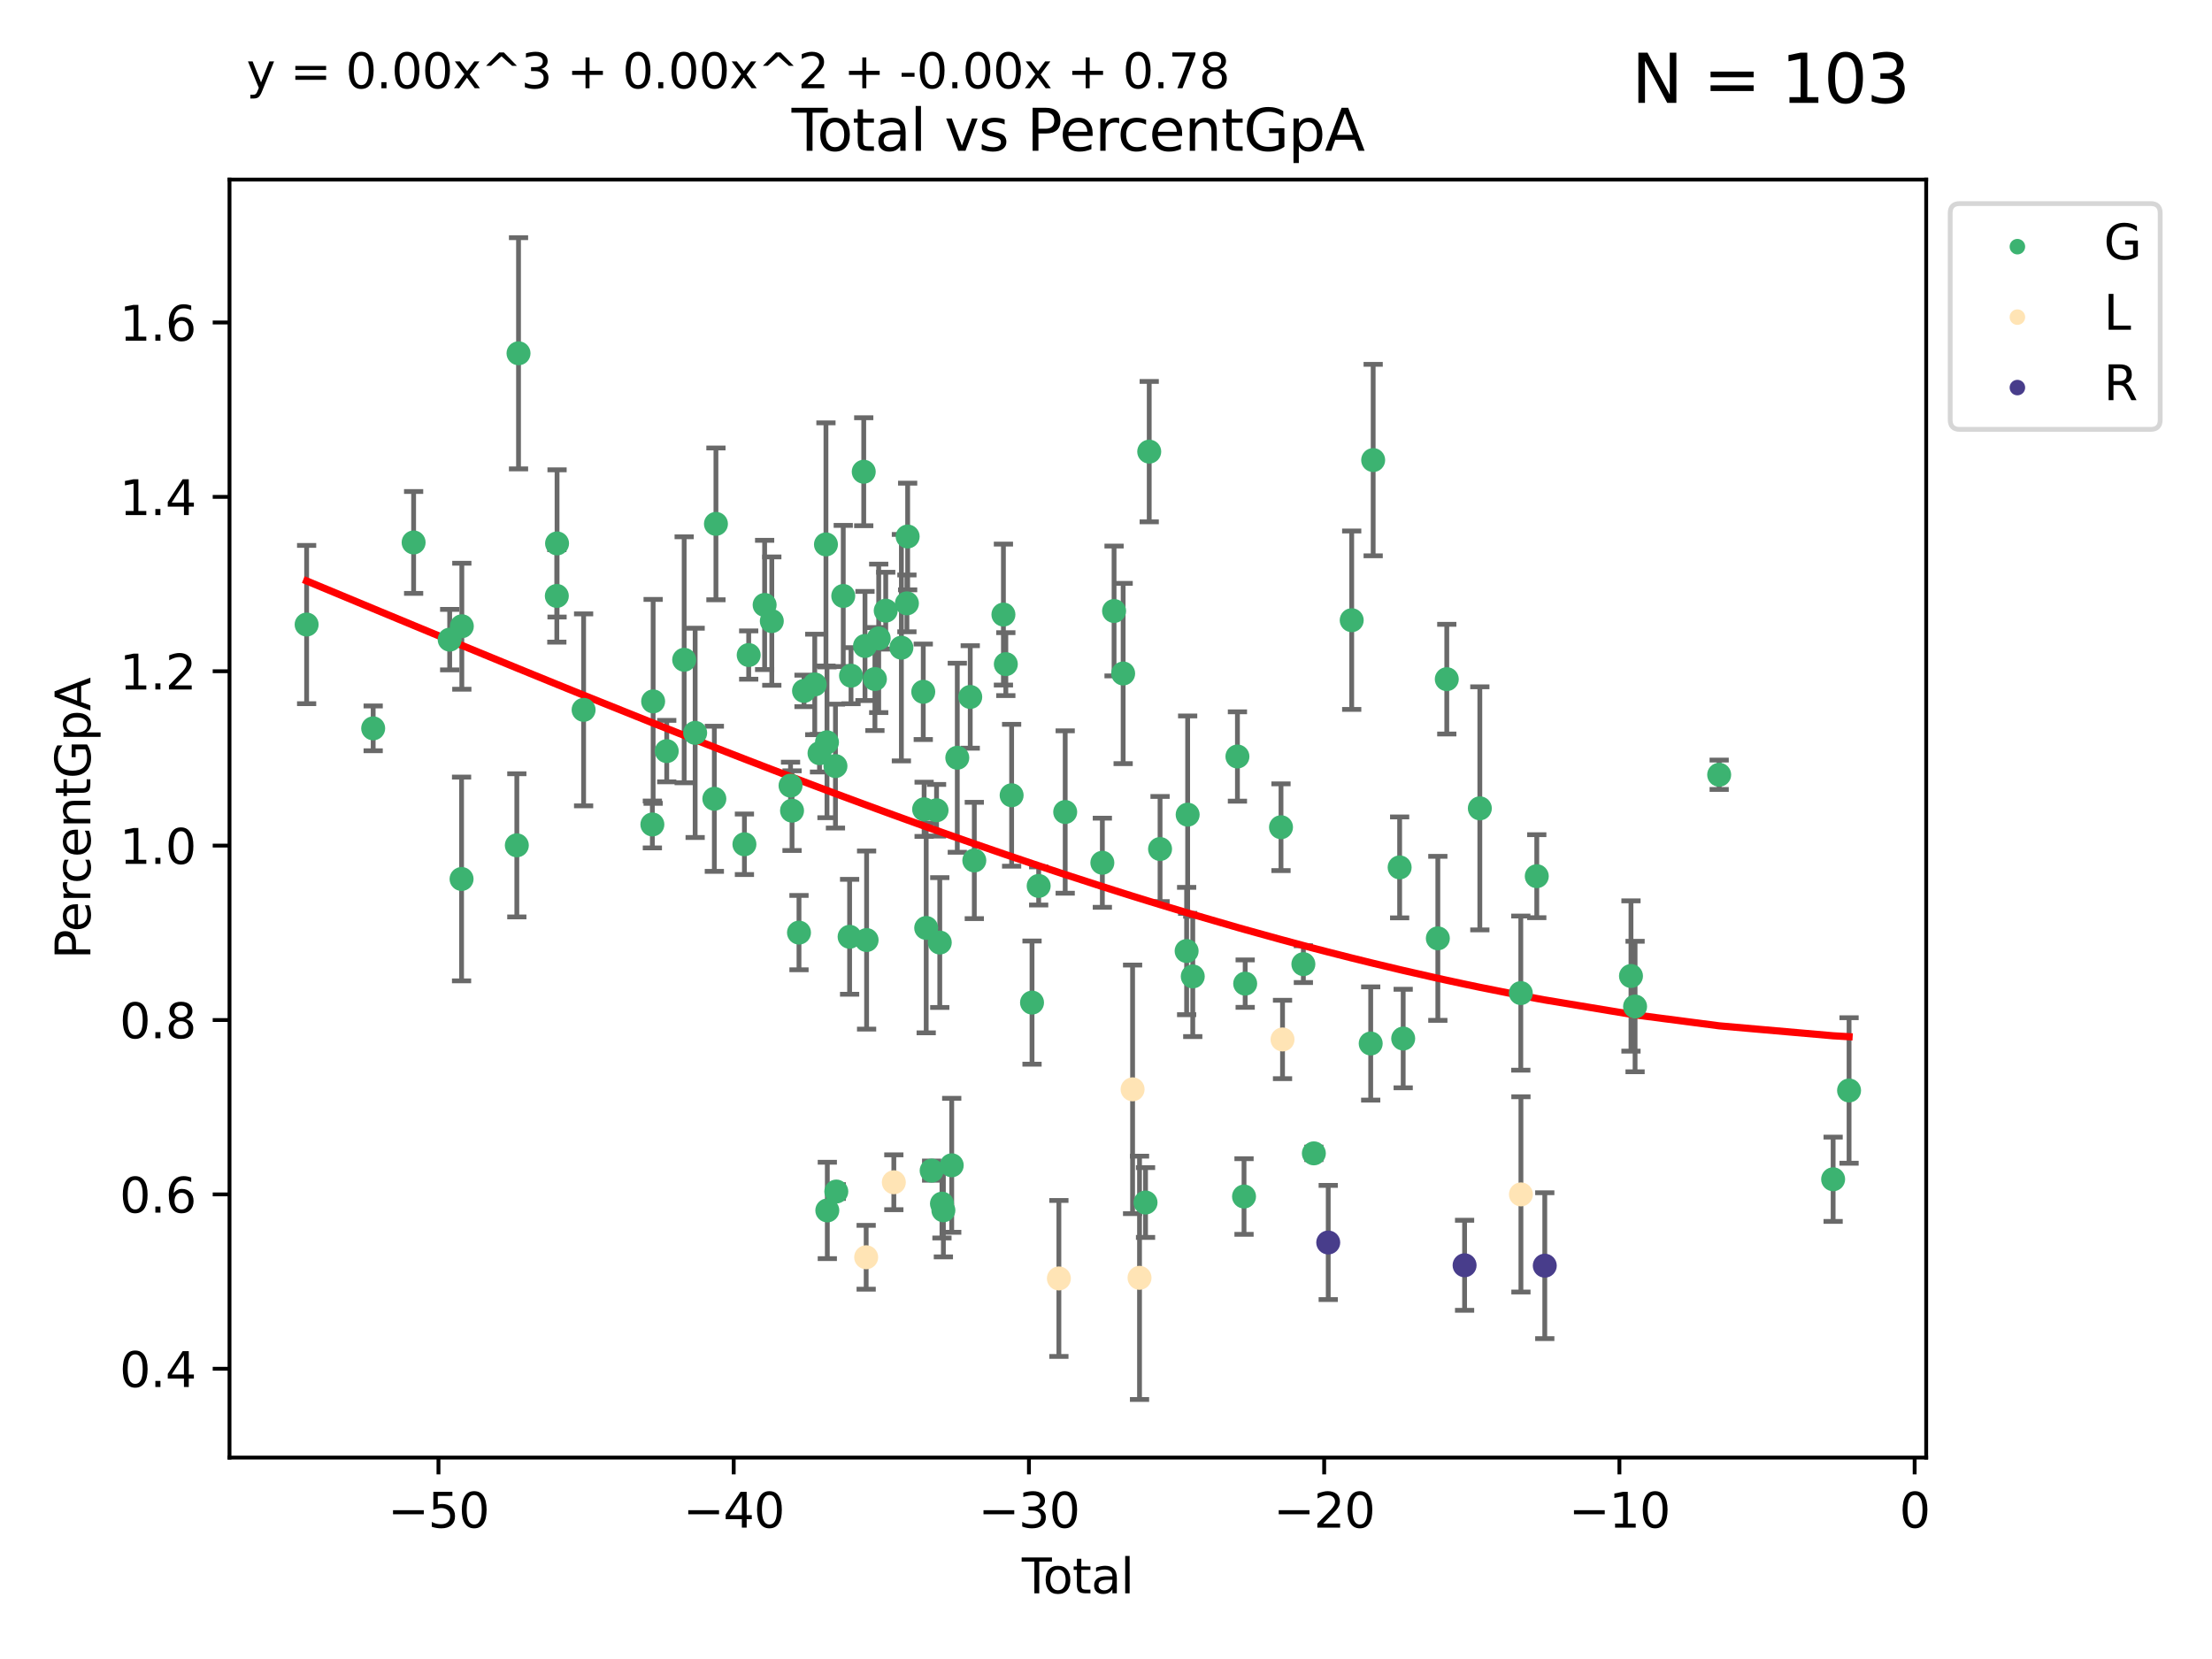 <?xml version="1.0" encoding="utf-8" standalone="no"?>
<!DOCTYPE svg PUBLIC "-//W3C//DTD SVG 1.1//EN"
  "http://www.w3.org/Graphics/SVG/1.1/DTD/svg11.dtd">
<svg xmlns:xlink="http://www.w3.org/1999/xlink" width="460.8pt" height="345.6pt" viewBox="0 0 460.8 345.6" xmlns="http://www.w3.org/2000/svg" version="1.1">
 <defs>
  <style type="text/css">*{stroke-linejoin: round; stroke-linecap: butt}</style>
 </defs>
 <g id="figure_1">
  <g id="patch_1">
   <path d="M 0 345.6 
L 460.8 345.6 
L 460.8 0 
L 0 0 
z
" style="fill: #ffffff"/>
  </g>
  <g id="axes_1">
   <g id="patch_2">
    <path d="M 47.81 303.64 
L 401.26 303.64 
L 401.26 37.411 
L 47.81 37.411 
z
" style="fill: #ffffff"/>
   </g>
   <g id="PathCollection_1">
    <defs>
     <path id="m1cd75f7a5a" d="M 0 1.118 
C 0.297 1.118 0.581 1 0.791 0.791 
C 1 0.581 1.118 0.297 1.118 0 
C 1.118 -0.297 1 -0.581 0.791 -0.791 
C 0.581 -1 0.297 -1.118 0 -1.118 
C -0.297 -1.118 -0.581 -1 -0.791 -0.791 
C -1 -0.581 -1.118 -0.297 -1.118 0 
C -1.118 0.297 -1 0.581 -0.791 0.791 
C -0.581 1 -0.297 1.118 0 1.118 
z
" style="stroke: #3cb371"/>
    </defs>
    <g clip-path="url(#p166e65e81c)">
     <use xlink:href="#m1cd75f7a5a" x="63.876" y="130.103" style="fill: #3cb371; stroke: #3cb371"/>
     <use xlink:href="#m1cd75f7a5a" x="77.74" y="151.73" style="fill: #3cb371; stroke: #3cb371"/>
     <use xlink:href="#m1cd75f7a5a" x="86.165" y="113.002" style="fill: #3cb371; stroke: #3cb371"/>
     <use xlink:href="#m1cd75f7a5a" x="93.677" y="133.247" style="fill: #3cb371; stroke: #3cb371"/>
     <use xlink:href="#m1cd75f7a5a" x="96.153" y="183.108" style="fill: #3cb371; stroke: #3cb371"/>
     <use xlink:href="#m1cd75f7a5a" x="96.207" y="130.459" style="fill: #3cb371; stroke: #3cb371"/>
     <use xlink:href="#m1cd75f7a5a" x="107.664" y="176.096" style="fill: #3cb371; stroke: #3cb371"/>
     <use xlink:href="#m1cd75f7a5a" x="108.018" y="73.596" style="fill: #3cb371; stroke: #3cb371"/>
     <use xlink:href="#m1cd75f7a5a" x="115.997" y="124.144" style="fill: #3cb371; stroke: #3cb371"/>
     <use xlink:href="#m1cd75f7a5a" x="116.045" y="113.205" style="fill: #3cb371; stroke: #3cb371"/>
     <use xlink:href="#m1cd75f7a5a" x="121.576" y="147.876" style="fill: #3cb371; stroke: #3cb371"/>
     <use xlink:href="#m1cd75f7a5a" x="135.901" y="171.752" style="fill: #3cb371; stroke: #3cb371"/>
     <use xlink:href="#m1cd75f7a5a" x="136.061" y="146.111" style="fill: #3cb371; stroke: #3cb371"/>
     <use xlink:href="#m1cd75f7a5a" x="138.893" y="156.473" style="fill: #3cb371; stroke: #3cb371"/>
     <use xlink:href="#m1cd75f7a5a" x="142.525" y="137.443" style="fill: #3cb371; stroke: #3cb371"/>
     <use xlink:href="#m1cd75f7a5a" x="144.813" y="152.668" style="fill: #3cb371; stroke: #3cb371"/>
     <use xlink:href="#m1cd75f7a5a" x="148.811" y="166.4" style="fill: #3cb371; stroke: #3cb371"/>
     <use xlink:href="#m1cd75f7a5a" x="149.143" y="109.133" style="fill: #3cb371; stroke: #3cb371"/>
     <use xlink:href="#m1cd75f7a5a" x="155.077" y="175.878" style="fill: #3cb371; stroke: #3cb371"/>
     <use xlink:href="#m1cd75f7a5a" x="155.967" y="136.456" style="fill: #3cb371; stroke: #3cb371"/>
     <use xlink:href="#m1cd75f7a5a" x="159.287" y="126.019" style="fill: #3cb371; stroke: #3cb371"/>
     <use xlink:href="#m1cd75f7a5a" x="160.781" y="129.387" style="fill: #3cb371; stroke: #3cb371"/>
     <use xlink:href="#m1cd75f7a5a" x="164.684" y="163.663" style="fill: #3cb371; stroke: #3cb371"/>
     <use xlink:href="#m1cd75f7a5a" x="164.996" y="168.875" style="fill: #3cb371; stroke: #3cb371"/>
     <use xlink:href="#m1cd75f7a5a" x="166.445" y="194.278" style="fill: #3cb371; stroke: #3cb371"/>
     <use xlink:href="#m1cd75f7a5a" x="167.494" y="143.927" style="fill: #3cb371; stroke: #3cb371"/>
     <use xlink:href="#m1cd75f7a5a" x="169.728" y="142.581" style="fill: #3cb371; stroke: #3cb371"/>
     <use xlink:href="#m1cd75f7a5a" x="170.721" y="156.909" style="fill: #3cb371; stroke: #3cb371"/>
     <use xlink:href="#m1cd75f7a5a" x="172.061" y="113.413" style="fill: #3cb371; stroke: #3cb371"/>
     <use xlink:href="#m1cd75f7a5a" x="172.277" y="154.635" style="fill: #3cb371; stroke: #3cb371"/>
     <use xlink:href="#m1cd75f7a5a" x="172.345" y="252.155" style="fill: #3cb371; stroke: #3cb371"/>
     <use xlink:href="#m1cd75f7a5a" x="174.041" y="159.587" style="fill: #3cb371; stroke: #3cb371"/>
     <use xlink:href="#m1cd75f7a5a" x="174.217" y="248.218" style="fill: #3cb371; stroke: #3cb371"/>
     <use xlink:href="#m1cd75f7a5a" x="175.666" y="124.151" style="fill: #3cb371; stroke: #3cb371"/>
     <use xlink:href="#m1cd75f7a5a" x="176.989" y="195.151" style="fill: #3cb371; stroke: #3cb371"/>
     <use xlink:href="#m1cd75f7a5a" x="177.283" y="140.759" style="fill: #3cb371; stroke: #3cb371"/>
     <use xlink:href="#m1cd75f7a5a" x="179.933" y="98.27" style="fill: #3cb371; stroke: #3cb371"/>
     <use xlink:href="#m1cd75f7a5a" x="180.193" y="134.567" style="fill: #3cb371; stroke: #3cb371"/>
     <use xlink:href="#m1cd75f7a5a" x="180.529" y="195.828" style="fill: #3cb371; stroke: #3cb371"/>
     <use xlink:href="#m1cd75f7a5a" x="182.262" y="141.457" style="fill: #3cb371; stroke: #3cb371"/>
     <use xlink:href="#m1cd75f7a5a" x="183.051" y="132.983" style="fill: #3cb371; stroke: #3cb371"/>
     <use xlink:href="#m1cd75f7a5a" x="184.513" y="127.213" style="fill: #3cb371; stroke: #3cb371"/>
     <use xlink:href="#m1cd75f7a5a" x="187.776" y="134.925" style="fill: #3cb371; stroke: #3cb371"/>
     <use xlink:href="#m1cd75f7a5a" x="188.926" y="125.691" style="fill: #3cb371; stroke: #3cb371"/>
     <use xlink:href="#m1cd75f7a5a" x="189.08" y="111.762" style="fill: #3cb371; stroke: #3cb371"/>
     <use xlink:href="#m1cd75f7a5a" x="192.333" y="144.113" style="fill: #3cb371; stroke: #3cb371"/>
     <use xlink:href="#m1cd75f7a5a" x="192.511" y="168.591" style="fill: #3cb371; stroke: #3cb371"/>
     <use xlink:href="#m1cd75f7a5a" x="192.945" y="193.308" style="fill: #3cb371; stroke: #3cb371"/>
     <use xlink:href="#m1cd75f7a5a" x="194.08" y="243.862" style="fill: #3cb371; stroke: #3cb371"/>
     <use xlink:href="#m1cd75f7a5a" x="195.102" y="168.794" style="fill: #3cb371; stroke: #3cb371"/>
     <use xlink:href="#m1cd75f7a5a" x="195.772" y="196.348" style="fill: #3cb371; stroke: #3cb371"/>
     <use xlink:href="#m1cd75f7a5a" x="196.228" y="250.744" style="fill: #3cb371; stroke: #3cb371"/>
     <use xlink:href="#m1cd75f7a5a" x="196.524" y="252.128" style="fill: #3cb371; stroke: #3cb371"/>
     <use xlink:href="#m1cd75f7a5a" x="198.262" y="242.752" style="fill: #3cb371; stroke: #3cb371"/>
     <use xlink:href="#m1cd75f7a5a" x="199.422" y="157.855" style="fill: #3cb371; stroke: #3cb371"/>
     <use xlink:href="#m1cd75f7a5a" x="202.119" y="145.188" style="fill: #3cb371; stroke: #3cb371"/>
     <use xlink:href="#m1cd75f7a5a" x="202.966" y="179.249" style="fill: #3cb371; stroke: #3cb371"/>
     <use xlink:href="#m1cd75f7a5a" x="209.031" y="128.023" style="fill: #3cb371; stroke: #3cb371"/>
     <use xlink:href="#m1cd75f7a5a" x="209.532" y="138.352" style="fill: #3cb371; stroke: #3cb371"/>
     <use xlink:href="#m1cd75f7a5a" x="210.741" y="165.666" style="fill: #3cb371; stroke: #3cb371"/>
     <use xlink:href="#m1cd75f7a5a" x="214.99" y="208.858" style="fill: #3cb371; stroke: #3cb371"/>
     <use xlink:href="#m1cd75f7a5a" x="216.374" y="184.555" style="fill: #3cb371; stroke: #3cb371"/>
     <use xlink:href="#m1cd75f7a5a" x="221.9" y="169.156" style="fill: #3cb371; stroke: #3cb371"/>
     <use xlink:href="#m1cd75f7a5a" x="229.64" y="179.727" style="fill: #3cb371; stroke: #3cb371"/>
     <use xlink:href="#m1cd75f7a5a" x="232.08" y="127.281" style="fill: #3cb371; stroke: #3cb371"/>
     <use xlink:href="#m1cd75f7a5a" x="233.972" y="140.301" style="fill: #3cb371; stroke: #3cb371"/>
     <use xlink:href="#m1cd75f7a5a" x="238.636" y="250.508" style="fill: #3cb371; stroke: #3cb371"/>
     <use xlink:href="#m1cd75f7a5a" x="239.405" y="94.084" style="fill: #3cb371; stroke: #3cb371"/>
     <use xlink:href="#m1cd75f7a5a" x="241.662" y="176.867" style="fill: #3cb371; stroke: #3cb371"/>
     <use xlink:href="#m1cd75f7a5a" x="247.197" y="198.115" style="fill: #3cb371; stroke: #3cb371"/>
     <use xlink:href="#m1cd75f7a5a" x="247.411" y="169.708" style="fill: #3cb371; stroke: #3cb371"/>
     <use xlink:href="#m1cd75f7a5a" x="248.474" y="203.408" style="fill: #3cb371; stroke: #3cb371"/>
     <use xlink:href="#m1cd75f7a5a" x="257.78" y="157.592" style="fill: #3cb371; stroke: #3cb371"/>
     <use xlink:href="#m1cd75f7a5a" x="259.154" y="249.256" style="fill: #3cb371; stroke: #3cb371"/>
     <use xlink:href="#m1cd75f7a5a" x="259.394" y="204.91" style="fill: #3cb371; stroke: #3cb371"/>
     <use xlink:href="#m1cd75f7a5a" x="266.857" y="172.324" style="fill: #3cb371; stroke: #3cb371"/>
     <use xlink:href="#m1cd75f7a5a" x="271.516" y="200.848" style="fill: #3cb371; stroke: #3cb371"/>
     <use xlink:href="#m1cd75f7a5a" x="273.701" y="240.265" style="fill: #3cb371; stroke: #3cb371"/>
     <use xlink:href="#m1cd75f7a5a" x="281.586" y="129.2" style="fill: #3cb371; stroke: #3cb371"/>
     <use xlink:href="#m1cd75f7a5a" x="285.543" y="217.379" style="fill: #3cb371; stroke: #3cb371"/>
     <use xlink:href="#m1cd75f7a5a" x="286.057" y="95.841" style="fill: #3cb371; stroke: #3cb371"/>
     <use xlink:href="#m1cd75f7a5a" x="291.571" y="180.693" style="fill: #3cb371; stroke: #3cb371"/>
     <use xlink:href="#m1cd75f7a5a" x="292.31" y="216.347" style="fill: #3cb371; stroke: #3cb371"/>
     <use xlink:href="#m1cd75f7a5a" x="299.528" y="195.476" style="fill: #3cb371; stroke: #3cb371"/>
     <use xlink:href="#m1cd75f7a5a" x="301.391" y="141.482" style="fill: #3cb371; stroke: #3cb371"/>
     <use xlink:href="#m1cd75f7a5a" x="308.277" y="168.392" style="fill: #3cb371; stroke: #3cb371"/>
     <use xlink:href="#m1cd75f7a5a" x="316.811" y="206.879" style="fill: #3cb371; stroke: #3cb371"/>
     <use xlink:href="#m1cd75f7a5a" x="320.138" y="182.525" style="fill: #3cb371; stroke: #3cb371"/>
     <use xlink:href="#m1cd75f7a5a" x="339.764" y="203.318" style="fill: #3cb371; stroke: #3cb371"/>
     <use xlink:href="#m1cd75f7a5a" x="340.617" y="209.676" style="fill: #3cb371; stroke: #3cb371"/>
     <use xlink:href="#m1cd75f7a5a" x="358.135" y="161.396" style="fill: #3cb371; stroke: #3cb371"/>
     <use xlink:href="#m1cd75f7a5a" x="381.875" y="245.662" style="fill: #3cb371; stroke: #3cb371"/>
     <use xlink:href="#m1cd75f7a5a" x="385.194" y="227.166" style="fill: #3cb371; stroke: #3cb371"/>
    </g>
   </g>
   <g id="PathCollection_2">
    <defs>
     <path id="m7484b9b892" d="M 0 1.118 
C 0.297 1.118 0.581 1 0.791 0.791 
C 1 0.581 1.118 0.297 1.118 0 
C 1.118 -0.297 1 -0.581 0.791 -0.791 
C 0.581 -1 0.297 -1.118 0 -1.118 
C -0.297 -1.118 -0.581 -1 -0.791 -0.791 
C -1 -0.581 -1.118 -0.297 -1.118 0 
C -1.118 0.297 -1 0.581 -0.791 0.791 
C -0.581 1 -0.297 1.118 0 1.118 
z
" style="stroke: #ffe4b5"/>
    </defs>
    <g clip-path="url(#p166e65e81c)">
     <use xlink:href="#m7484b9b892" x="180.439" y="261.911" style="fill: #ffe4b5; stroke: #ffe4b5"/>
     <use xlink:href="#m7484b9b892" x="186.202" y="246.288" style="fill: #ffe4b5; stroke: #ffe4b5"/>
     <use xlink:href="#m7484b9b892" x="220.586" y="266.325" style="fill: #ffe4b5; stroke: #ffe4b5"/>
     <use xlink:href="#m7484b9b892" x="235.939" y="226.927" style="fill: #ffe4b5; stroke: #ffe4b5"/>
     <use xlink:href="#m7484b9b892" x="237.384" y="266.194" style="fill: #ffe4b5; stroke: #ffe4b5"/>
     <use xlink:href="#m7484b9b892" x="267.174" y="216.54" style="fill: #ffe4b5; stroke: #ffe4b5"/>
     <use xlink:href="#m7484b9b892" x="316.838" y="248.815" style="fill: #ffe4b5; stroke: #ffe4b5"/>
    </g>
   </g>
   <g id="PathCollection_3">
    <defs>
     <path id="m26a63b3d6e" d="M 0 1.118 
C 0.297 1.118 0.581 1 0.791 0.791 
C 1 0.581 1.118 0.297 1.118 0 
C 1.118 -0.297 1 -0.581 0.791 -0.791 
C 0.581 -1 0.297 -1.118 0 -1.118 
C -0.297 -1.118 -0.581 -1 -0.791 -0.791 
C -1 -0.581 -1.118 -0.297 -1.118 0 
C -1.118 0.297 -1 0.581 -0.791 0.791 
C -0.581 1 -0.297 1.118 0 1.118 
z
" style="stroke: #483d8b"/>
    </defs>
    <g clip-path="url(#p166e65e81c)">
     <use xlink:href="#m26a63b3d6e" x="276.694" y="258.833" style="fill: #483d8b; stroke: #483d8b"/>
     <use xlink:href="#m26a63b3d6e" x="305.101" y="263.58" style="fill: #483d8b; stroke: #483d8b"/>
     <use xlink:href="#m26a63b3d6e" x="321.805" y="263.664" style="fill: #483d8b; stroke: #483d8b"/>
    </g>
   </g>
   <g id="matplotlib.axis_1">
    <g id="xtick_1">
     <g id="line2d_1">
      <defs>
       <path id="m0676c2175a" d="M 0 0 
L 0 3.5 
" style="stroke: #000000; stroke-width: 0.8"/>
      </defs>
      <g>
       <use xlink:href="#m0676c2175a" x="91.341" y="303.64" style="stroke: #000000; stroke-width: 0.8"/>
      </g>
     </g>
     <g id="text_1">
      <!-- −50 -->
      <g transform="translate(80.789 318.238)scale(0.1 -0.1)">
       <defs>
        <path id="DejaVuSans-2212" d="M 678 2272 
L 4684 2272 
L 4684 1741 
L 678 1741 
L 678 2272 
z
" transform="scale(0.016)"/>
        <path id="DejaVuSans-35" d="M 691 4666 
L 3169 4666 
L 3169 4134 
L 1269 4134 
L 1269 2991 
Q 1406 3038 1543 3061 
Q 1681 3084 1819 3084 
Q 2600 3084 3056 2656 
Q 3513 2228 3513 1497 
Q 3513 744 3044 326 
Q 2575 -91 1722 -91 
Q 1428 -91 1123 -41 
Q 819 9 494 109 
L 494 744 
Q 775 591 1075 516 
Q 1375 441 1709 441 
Q 2250 441 2565 725 
Q 2881 1009 2881 1497 
Q 2881 1984 2565 2268 
Q 2250 2553 1709 2553 
Q 1456 2553 1204 2497 
Q 953 2441 691 2322 
L 691 4666 
z
" transform="scale(0.016)"/>
        <path id="DejaVuSans-30" d="M 2034 4250 
Q 1547 4250 1301 3770 
Q 1056 3291 1056 2328 
Q 1056 1369 1301 889 
Q 1547 409 2034 409 
Q 2525 409 2770 889 
Q 3016 1369 3016 2328 
Q 3016 3291 2770 3770 
Q 2525 4250 2034 4250 
z
M 2034 4750 
Q 2819 4750 3233 4129 
Q 3647 3509 3647 2328 
Q 3647 1150 3233 529 
Q 2819 -91 2034 -91 
Q 1250 -91 836 529 
Q 422 1150 422 2328 
Q 422 3509 836 4129 
Q 1250 4750 2034 4750 
z
" transform="scale(0.016)"/>
       </defs>
       <use xlink:href="#DejaVuSans-2212"/>
       <use xlink:href="#DejaVuSans-35" x="83.789"/>
       <use xlink:href="#DejaVuSans-30" x="147.412"/>
      </g>
     </g>
    </g>
    <g id="xtick_2">
     <g id="line2d_2">
      <g>
       <use xlink:href="#m0676c2175a" x="152.844" y="303.64" style="stroke: #000000; stroke-width: 0.8"/>
      </g>
     </g>
     <g id="text_2">
      <!-- −40 -->
      <g transform="translate(142.292 318.238)scale(0.1 -0.1)">
       <defs>
        <path id="DejaVuSans-34" d="M 2419 4116 
L 825 1625 
L 2419 1625 
L 2419 4116 
z
M 2253 4666 
L 3047 4666 
L 3047 1625 
L 3713 1625 
L 3713 1100 
L 3047 1100 
L 3047 0 
L 2419 0 
L 2419 1100 
L 313 1100 
L 313 1709 
L 2253 4666 
z
" transform="scale(0.016)"/>
       </defs>
       <use xlink:href="#DejaVuSans-2212"/>
       <use xlink:href="#DejaVuSans-34" x="83.789"/>
       <use xlink:href="#DejaVuSans-30" x="147.412"/>
      </g>
     </g>
    </g>
    <g id="xtick_3">
     <g id="line2d_3">
      <g>
       <use xlink:href="#m0676c2175a" x="214.347" y="303.64" style="stroke: #000000; stroke-width: 0.8"/>
      </g>
     </g>
     <g id="text_3">
      <!-- −30 -->
      <g transform="translate(203.795 318.238)scale(0.1 -0.1)">
       <defs>
        <path id="DejaVuSans-33" d="M 2597 2516 
Q 3050 2419 3304 2112 
Q 3559 1806 3559 1356 
Q 3559 666 3084 287 
Q 2609 -91 1734 -91 
Q 1441 -91 1130 -33 
Q 819 25 488 141 
L 488 750 
Q 750 597 1062 519 
Q 1375 441 1716 441 
Q 2309 441 2620 675 
Q 2931 909 2931 1356 
Q 2931 1769 2642 2001 
Q 2353 2234 1838 2234 
L 1294 2234 
L 1294 2753 
L 1863 2753 
Q 2328 2753 2575 2939 
Q 2822 3125 2822 3475 
Q 2822 3834 2567 4026 
Q 2313 4219 1838 4219 
Q 1578 4219 1281 4162 
Q 984 4106 628 3988 
L 628 4550 
Q 988 4650 1302 4700 
Q 1616 4750 1894 4750 
Q 2613 4750 3031 4423 
Q 3450 4097 3450 3541 
Q 3450 3153 3228 2886 
Q 3006 2619 2597 2516 
z
" transform="scale(0.016)"/>
       </defs>
       <use xlink:href="#DejaVuSans-2212"/>
       <use xlink:href="#DejaVuSans-33" x="83.789"/>
       <use xlink:href="#DejaVuSans-30" x="147.412"/>
      </g>
     </g>
    </g>
    <g id="xtick_4">
     <g id="line2d_4">
      <g>
       <use xlink:href="#m0676c2175a" x="275.85" y="303.64" style="stroke: #000000; stroke-width: 0.8"/>
      </g>
     </g>
     <g id="text_4">
      <!-- −20 -->
      <g transform="translate(265.298 318.238)scale(0.1 -0.1)">
       <defs>
        <path id="DejaVuSans-32" d="M 1228 531 
L 3431 531 
L 3431 0 
L 469 0 
L 469 531 
Q 828 903 1448 1529 
Q 2069 2156 2228 2338 
Q 2531 2678 2651 2914 
Q 2772 3150 2772 3378 
Q 2772 3750 2511 3984 
Q 2250 4219 1831 4219 
Q 1534 4219 1204 4116 
Q 875 4013 500 3803 
L 500 4441 
Q 881 4594 1212 4672 
Q 1544 4750 1819 4750 
Q 2544 4750 2975 4387 
Q 3406 4025 3406 3419 
Q 3406 3131 3298 2873 
Q 3191 2616 2906 2266 
Q 2828 2175 2409 1742 
Q 1991 1309 1228 531 
z
" transform="scale(0.016)"/>
       </defs>
       <use xlink:href="#DejaVuSans-2212"/>
       <use xlink:href="#DejaVuSans-32" x="83.789"/>
       <use xlink:href="#DejaVuSans-30" x="147.412"/>
      </g>
     </g>
    </g>
    <g id="xtick_5">
     <g id="line2d_5">
      <g>
       <use xlink:href="#m0676c2175a" x="337.353" y="303.64" style="stroke: #000000; stroke-width: 0.8"/>
      </g>
     </g>
     <g id="text_5">
      <!-- −10 -->
      <g transform="translate(326.801 318.238)scale(0.1 -0.1)">
       <defs>
        <path id="DejaVuSans-31" d="M 794 531 
L 1825 531 
L 1825 4091 
L 703 3866 
L 703 4441 
L 1819 4666 
L 2450 4666 
L 2450 531 
L 3481 531 
L 3481 0 
L 794 0 
L 794 531 
z
" transform="scale(0.016)"/>
       </defs>
       <use xlink:href="#DejaVuSans-2212"/>
       <use xlink:href="#DejaVuSans-31" x="83.789"/>
       <use xlink:href="#DejaVuSans-30" x="147.412"/>
      </g>
     </g>
    </g>
    <g id="xtick_6">
     <g id="line2d_6">
      <g>
       <use xlink:href="#m0676c2175a" x="398.856" y="303.64" style="stroke: #000000; stroke-width: 0.8"/>
      </g>
     </g>
     <g id="text_6">
      <!-- 0 -->
      <g transform="translate(395.675 318.238)scale(0.1 -0.1)">
       <use xlink:href="#DejaVuSans-30"/>
      </g>
     </g>
    </g>
    <g id="text_7">
     <!-- Total -->
     <g transform="translate(212.858 331.917)scale(0.1 -0.1)">
      <defs>
       <path id="DejaVuSans-54" d="M -19 4666 
L 3928 4666 
L 3928 4134 
L 2272 4134 
L 2272 0 
L 1638 0 
L 1638 4134 
L -19 4134 
L -19 4666 
z
" transform="scale(0.016)"/>
       <path id="DejaVuSans-6f" d="M 1959 3097 
Q 1497 3097 1228 2736 
Q 959 2375 959 1747 
Q 959 1119 1226 758 
Q 1494 397 1959 397 
Q 2419 397 2687 759 
Q 2956 1122 2956 1747 
Q 2956 2369 2687 2733 
Q 2419 3097 1959 3097 
z
M 1959 3584 
Q 2709 3584 3137 3096 
Q 3566 2609 3566 1747 
Q 3566 888 3137 398 
Q 2709 -91 1959 -91 
Q 1206 -91 779 398 
Q 353 888 353 1747 
Q 353 2609 779 3096 
Q 1206 3584 1959 3584 
z
" transform="scale(0.016)"/>
       <path id="DejaVuSans-74" d="M 1172 4494 
L 1172 3500 
L 2356 3500 
L 2356 3053 
L 1172 3053 
L 1172 1153 
Q 1172 725 1289 603 
Q 1406 481 1766 481 
L 2356 481 
L 2356 0 
L 1766 0 
Q 1100 0 847 248 
Q 594 497 594 1153 
L 594 3053 
L 172 3053 
L 172 3500 
L 594 3500 
L 594 4494 
L 1172 4494 
z
" transform="scale(0.016)"/>
       <path id="DejaVuSans-61" d="M 2194 1759 
Q 1497 1759 1228 1600 
Q 959 1441 959 1056 
Q 959 750 1161 570 
Q 1363 391 1709 391 
Q 2188 391 2477 730 
Q 2766 1069 2766 1631 
L 2766 1759 
L 2194 1759 
z
M 3341 1997 
L 3341 0 
L 2766 0 
L 2766 531 
Q 2569 213 2275 61 
Q 1981 -91 1556 -91 
Q 1019 -91 701 211 
Q 384 513 384 1019 
Q 384 1609 779 1909 
Q 1175 2209 1959 2209 
L 2766 2209 
L 2766 2266 
Q 2766 2663 2505 2880 
Q 2244 3097 1772 3097 
Q 1472 3097 1187 3025 
Q 903 2953 641 2809 
L 641 3341 
Q 956 3463 1253 3523 
Q 1550 3584 1831 3584 
Q 2591 3584 2966 3190 
Q 3341 2797 3341 1997 
z
" transform="scale(0.016)"/>
       <path id="DejaVuSans-6c" d="M 603 4863 
L 1178 4863 
L 1178 0 
L 603 0 
L 603 4863 
z
" transform="scale(0.016)"/>
      </defs>
      <use xlink:href="#DejaVuSans-54"/>
      <use xlink:href="#DejaVuSans-6f" x="44.084"/>
      <use xlink:href="#DejaVuSans-74" x="105.266"/>
      <use xlink:href="#DejaVuSans-61" x="144.475"/>
      <use xlink:href="#DejaVuSans-6c" x="205.754"/>
     </g>
    </g>
   </g>
   <g id="matplotlib.axis_2">
    <g id="ytick_1">
     <g id="line2d_7">
      <defs>
       <path id="m56adab5db1" d="M 0 0 
L -3.5 0 
" style="stroke: #000000; stroke-width: 0.8"/>
      </defs>
      <g>
       <use xlink:href="#m56adab5db1" x="47.81" y="285.139" style="stroke: #000000; stroke-width: 0.8"/>
      </g>
     </g>
     <g id="text_8">
      <!-- 0.4 -->
      <g transform="translate(24.907 288.939)scale(0.1 -0.1)">
       <defs>
        <path id="DejaVuSans-2e" d="M 684 794 
L 1344 794 
L 1344 0 
L 684 0 
L 684 794 
z
" transform="scale(0.016)"/>
       </defs>
       <use xlink:href="#DejaVuSans-30"/>
       <use xlink:href="#DejaVuSans-2e" x="63.623"/>
       <use xlink:href="#DejaVuSans-34" x="95.41"/>
      </g>
     </g>
    </g>
    <g id="ytick_2">
     <g id="line2d_8">
      <g>
       <use xlink:href="#m56adab5db1" x="47.81" y="248.813" style="stroke: #000000; stroke-width: 0.8"/>
      </g>
     </g>
     <g id="text_9">
      <!-- 0.6 -->
      <g transform="translate(24.907 252.612)scale(0.1 -0.1)">
       <defs>
        <path id="DejaVuSans-36" d="M 2113 2584 
Q 1688 2584 1439 2293 
Q 1191 2003 1191 1497 
Q 1191 994 1439 701 
Q 1688 409 2113 409 
Q 2538 409 2786 701 
Q 3034 994 3034 1497 
Q 3034 2003 2786 2293 
Q 2538 2584 2113 2584 
z
M 3366 4563 
L 3366 3988 
Q 3128 4100 2886 4159 
Q 2644 4219 2406 4219 
Q 1781 4219 1451 3797 
Q 1122 3375 1075 2522 
Q 1259 2794 1537 2939 
Q 1816 3084 2150 3084 
Q 2853 3084 3261 2657 
Q 3669 2231 3669 1497 
Q 3669 778 3244 343 
Q 2819 -91 2113 -91 
Q 1303 -91 875 529 
Q 447 1150 447 2328 
Q 447 3434 972 4092 
Q 1497 4750 2381 4750 
Q 2619 4750 2861 4703 
Q 3103 4656 3366 4563 
z
" transform="scale(0.016)"/>
       </defs>
       <use xlink:href="#DejaVuSans-30"/>
       <use xlink:href="#DejaVuSans-2e" x="63.623"/>
       <use xlink:href="#DejaVuSans-36" x="95.41"/>
      </g>
     </g>
    </g>
    <g id="ytick_3">
     <g id="line2d_9">
      <g>
       <use xlink:href="#m56adab5db1" x="47.81" y="212.486" style="stroke: #000000; stroke-width: 0.8"/>
      </g>
     </g>
     <g id="text_10">
      <!-- 0.8 -->
      <g transform="translate(24.907 216.285)scale(0.1 -0.1)">
       <defs>
        <path id="DejaVuSans-38" d="M 2034 2216 
Q 1584 2216 1326 1975 
Q 1069 1734 1069 1313 
Q 1069 891 1326 650 
Q 1584 409 2034 409 
Q 2484 409 2743 651 
Q 3003 894 3003 1313 
Q 3003 1734 2745 1975 
Q 2488 2216 2034 2216 
z
M 1403 2484 
Q 997 2584 770 2862 
Q 544 3141 544 3541 
Q 544 4100 942 4425 
Q 1341 4750 2034 4750 
Q 2731 4750 3128 4425 
Q 3525 4100 3525 3541 
Q 3525 3141 3298 2862 
Q 3072 2584 2669 2484 
Q 3125 2378 3379 2068 
Q 3634 1759 3634 1313 
Q 3634 634 3220 271 
Q 2806 -91 2034 -91 
Q 1263 -91 848 271 
Q 434 634 434 1313 
Q 434 1759 690 2068 
Q 947 2378 1403 2484 
z
M 1172 3481 
Q 1172 3119 1398 2916 
Q 1625 2713 2034 2713 
Q 2441 2713 2670 2916 
Q 2900 3119 2900 3481 
Q 2900 3844 2670 4047 
Q 2441 4250 2034 4250 
Q 1625 4250 1398 4047 
Q 1172 3844 1172 3481 
z
" transform="scale(0.016)"/>
       </defs>
       <use xlink:href="#DejaVuSans-30"/>
       <use xlink:href="#DejaVuSans-2e" x="63.623"/>
       <use xlink:href="#DejaVuSans-38" x="95.41"/>
      </g>
     </g>
    </g>
    <g id="ytick_4">
     <g id="line2d_10">
      <g>
       <use xlink:href="#m56adab5db1" x="47.81" y="176.159" style="stroke: #000000; stroke-width: 0.8"/>
      </g>
     </g>
     <g id="text_11">
      <!-- 1.0 -->
      <g transform="translate(24.907 179.958)scale(0.1 -0.1)">
       <use xlink:href="#DejaVuSans-31"/>
       <use xlink:href="#DejaVuSans-2e" x="63.623"/>
       <use xlink:href="#DejaVuSans-30" x="95.41"/>
      </g>
     </g>
    </g>
    <g id="ytick_5">
     <g id="line2d_11">
      <g>
       <use xlink:href="#m56adab5db1" x="47.81" y="139.832" style="stroke: #000000; stroke-width: 0.8"/>
      </g>
     </g>
     <g id="text_12">
      <!-- 1.2 -->
      <g transform="translate(24.907 143.631)scale(0.1 -0.1)">
       <use xlink:href="#DejaVuSans-31"/>
       <use xlink:href="#DejaVuSans-2e" x="63.623"/>
       <use xlink:href="#DejaVuSans-32" x="95.41"/>
      </g>
     </g>
    </g>
    <g id="ytick_6">
     <g id="line2d_12">
      <g>
       <use xlink:href="#m56adab5db1" x="47.81" y="103.505" style="stroke: #000000; stroke-width: 0.8"/>
      </g>
     </g>
     <g id="text_13">
      <!-- 1.4 -->
      <g transform="translate(24.907 107.304)scale(0.1 -0.1)">
       <use xlink:href="#DejaVuSans-31"/>
       <use xlink:href="#DejaVuSans-2e" x="63.623"/>
       <use xlink:href="#DejaVuSans-34" x="95.41"/>
      </g>
     </g>
    </g>
    <g id="ytick_7">
     <g id="line2d_13">
      <g>
       <use xlink:href="#m56adab5db1" x="47.81" y="67.178" style="stroke: #000000; stroke-width: 0.8"/>
      </g>
     </g>
     <g id="text_14">
      <!-- 1.6 -->
      <g transform="translate(24.907 70.978)scale(0.1 -0.1)">
       <use xlink:href="#DejaVuSans-31"/>
       <use xlink:href="#DejaVuSans-2e" x="63.623"/>
       <use xlink:href="#DejaVuSans-36" x="95.41"/>
      </g>
     </g>
    </g>
    <g id="text_15">
     <!-- PercentGpA -->
     <g transform="translate(18.827 199.802)rotate(-90)scale(0.1 -0.1)">
      <defs>
       <path id="DejaVuSans-50" d="M 1259 4147 
L 1259 2394 
L 2053 2394 
Q 2494 2394 2734 2622 
Q 2975 2850 2975 3272 
Q 2975 3691 2734 3919 
Q 2494 4147 2053 4147 
L 1259 4147 
z
M 628 4666 
L 2053 4666 
Q 2838 4666 3239 4311 
Q 3641 3956 3641 3272 
Q 3641 2581 3239 2228 
Q 2838 1875 2053 1875 
L 1259 1875 
L 1259 0 
L 628 0 
L 628 4666 
z
" transform="scale(0.016)"/>
       <path id="DejaVuSans-65" d="M 3597 1894 
L 3597 1613 
L 953 1613 
Q 991 1019 1311 708 
Q 1631 397 2203 397 
Q 2534 397 2845 478 
Q 3156 559 3463 722 
L 3463 178 
Q 3153 47 2828 -22 
Q 2503 -91 2169 -91 
Q 1331 -91 842 396 
Q 353 884 353 1716 
Q 353 2575 817 3079 
Q 1281 3584 2069 3584 
Q 2775 3584 3186 3129 
Q 3597 2675 3597 1894 
z
M 3022 2063 
Q 3016 2534 2758 2815 
Q 2500 3097 2075 3097 
Q 1594 3097 1305 2825 
Q 1016 2553 972 2059 
L 3022 2063 
z
" transform="scale(0.016)"/>
       <path id="DejaVuSans-72" d="M 2631 2963 
Q 2534 3019 2420 3045 
Q 2306 3072 2169 3072 
Q 1681 3072 1420 2755 
Q 1159 2438 1159 1844 
L 1159 0 
L 581 0 
L 581 3500 
L 1159 3500 
L 1159 2956 
Q 1341 3275 1631 3429 
Q 1922 3584 2338 3584 
Q 2397 3584 2469 3576 
Q 2541 3569 2628 3553 
L 2631 2963 
z
" transform="scale(0.016)"/>
       <path id="DejaVuSans-63" d="M 3122 3366 
L 3122 2828 
Q 2878 2963 2633 3030 
Q 2388 3097 2138 3097 
Q 1578 3097 1268 2742 
Q 959 2388 959 1747 
Q 959 1106 1268 751 
Q 1578 397 2138 397 
Q 2388 397 2633 464 
Q 2878 531 3122 666 
L 3122 134 
Q 2881 22 2623 -34 
Q 2366 -91 2075 -91 
Q 1284 -91 818 406 
Q 353 903 353 1747 
Q 353 2603 823 3093 
Q 1294 3584 2113 3584 
Q 2378 3584 2631 3529 
Q 2884 3475 3122 3366 
z
" transform="scale(0.016)"/>
       <path id="DejaVuSans-6e" d="M 3513 2113 
L 3513 0 
L 2938 0 
L 2938 2094 
Q 2938 2591 2744 2837 
Q 2550 3084 2163 3084 
Q 1697 3084 1428 2787 
Q 1159 2491 1159 1978 
L 1159 0 
L 581 0 
L 581 3500 
L 1159 3500 
L 1159 2956 
Q 1366 3272 1645 3428 
Q 1925 3584 2291 3584 
Q 2894 3584 3203 3211 
Q 3513 2838 3513 2113 
z
" transform="scale(0.016)"/>
       <path id="DejaVuSans-47" d="M 3809 666 
L 3809 1919 
L 2778 1919 
L 2778 2438 
L 4434 2438 
L 4434 434 
Q 4069 175 3628 42 
Q 3188 -91 2688 -91 
Q 1594 -91 976 548 
Q 359 1188 359 2328 
Q 359 3472 976 4111 
Q 1594 4750 2688 4750 
Q 3144 4750 3555 4637 
Q 3966 4525 4313 4306 
L 4313 3634 
Q 3963 3931 3569 4081 
Q 3175 4231 2741 4231 
Q 1884 4231 1454 3753 
Q 1025 3275 1025 2328 
Q 1025 1384 1454 906 
Q 1884 428 2741 428 
Q 3075 428 3337 486 
Q 3600 544 3809 666 
z
" transform="scale(0.016)"/>
       <path id="DejaVuSans-70" d="M 1159 525 
L 1159 -1331 
L 581 -1331 
L 581 3500 
L 1159 3500 
L 1159 2969 
Q 1341 3281 1617 3432 
Q 1894 3584 2278 3584 
Q 2916 3584 3314 3078 
Q 3713 2572 3713 1747 
Q 3713 922 3314 415 
Q 2916 -91 2278 -91 
Q 1894 -91 1617 61 
Q 1341 213 1159 525 
z
M 3116 1747 
Q 3116 2381 2855 2742 
Q 2594 3103 2138 3103 
Q 1681 3103 1420 2742 
Q 1159 2381 1159 1747 
Q 1159 1113 1420 752 
Q 1681 391 2138 391 
Q 2594 391 2855 752 
Q 3116 1113 3116 1747 
z
" transform="scale(0.016)"/>
       <path id="DejaVuSans-41" d="M 2188 4044 
L 1331 1722 
L 3047 1722 
L 2188 4044 
z
M 1831 4666 
L 2547 4666 
L 4325 0 
L 3669 0 
L 3244 1197 
L 1141 1197 
L 716 0 
L 50 0 
L 1831 4666 
z
" transform="scale(0.016)"/>
      </defs>
      <use xlink:href="#DejaVuSans-50"/>
      <use xlink:href="#DejaVuSans-65" x="56.678"/>
      <use xlink:href="#DejaVuSans-72" x="118.201"/>
      <use xlink:href="#DejaVuSans-63" x="157.064"/>
      <use xlink:href="#DejaVuSans-65" x="212.045"/>
      <use xlink:href="#DejaVuSans-6e" x="273.568"/>
      <use xlink:href="#DejaVuSans-74" x="336.947"/>
      <use xlink:href="#DejaVuSans-47" x="376.156"/>
      <use xlink:href="#DejaVuSans-70" x="453.646"/>
      <use xlink:href="#DejaVuSans-41" x="517.123"/>
     </g>
    </g>
   </g>
   <g id="LineCollection_1">
    <path d="M 63.876 146.588 
L 63.876 113.619 
" clip-path="url(#p166e65e81c)" style="fill: none; stroke: #696969"/>
    <path d="M 77.74 156.398 
L 77.74 147.062 
" clip-path="url(#p166e65e81c)" style="fill: none; stroke: #696969"/>
    <path d="M 86.165 123.614 
L 86.165 102.39 
" clip-path="url(#p166e65e81c)" style="fill: none; stroke: #696969"/>
    <path d="M 93.677 139.546 
L 93.677 126.948 
" clip-path="url(#p166e65e81c)" style="fill: none; stroke: #696969"/>
    <path d="M 96.153 204.333 
L 96.153 161.883 
" clip-path="url(#p166e65e81c)" style="fill: none; stroke: #696969"/>
    <path d="M 96.207 143.582 
L 96.207 117.335 
" clip-path="url(#p166e65e81c)" style="fill: none; stroke: #696969"/>
    <path d="M 107.664 191.007 
L 107.664 161.186 
" clip-path="url(#p166e65e81c)" style="fill: none; stroke: #696969"/>
    <path d="M 108.018 97.679 
L 108.018 49.513 
" clip-path="url(#p166e65e81c)" style="fill: none; stroke: #696969"/>
    <path d="M 115.997 133.766 
L 115.997 114.522 
" clip-path="url(#p166e65e81c)" style="fill: none; stroke: #696969"/>
    <path d="M 116.045 128.536 
L 116.045 97.873 
" clip-path="url(#p166e65e81c)" style="fill: none; stroke: #696969"/>
    <path d="M 121.576 167.871 
L 121.576 127.881 
" clip-path="url(#p166e65e81c)" style="fill: none; stroke: #696969"/>
    <path d="M 135.901 176.636 
L 135.901 166.867 
" clip-path="url(#p166e65e81c)" style="fill: none; stroke: #696969"/>
    <path d="M 136.061 167.35 
L 136.061 124.872 
" clip-path="url(#p166e65e81c)" style="fill: none; stroke: #696969"/>
    <path d="M 138.893 162.874 
L 138.893 150.071 
" clip-path="url(#p166e65e81c)" style="fill: none; stroke: #696969"/>
    <path d="M 142.525 163.063 
L 142.525 111.824 
" clip-path="url(#p166e65e81c)" style="fill: none; stroke: #696969"/>
    <path d="M 144.813 174.467 
L 144.813 130.868 
" clip-path="url(#p166e65e81c)" style="fill: none; stroke: #696969"/>
    <path d="M 148.811 181.519 
L 148.811 151.282 
" clip-path="url(#p166e65e81c)" style="fill: none; stroke: #696969"/>
    <path d="M 149.143 124.946 
L 149.143 93.321 
" clip-path="url(#p166e65e81c)" style="fill: none; stroke: #696969"/>
    <path d="M 155.077 182.183 
L 155.077 169.573 
" clip-path="url(#p166e65e81c)" style="fill: none; stroke: #696969"/>
    <path d="M 155.967 141.49 
L 155.967 131.422 
" clip-path="url(#p166e65e81c)" style="fill: none; stroke: #696969"/>
    <path d="M 159.287 139.482 
L 159.287 112.556 
" clip-path="url(#p166e65e81c)" style="fill: none; stroke: #696969"/>
    <path d="M 160.781 142.753 
L 160.781 116.02 
" clip-path="url(#p166e65e81c)" style="fill: none; stroke: #696969"/>
    <path d="M 164.684 168.551 
L 164.684 158.776 
" clip-path="url(#p166e65e81c)" style="fill: none; stroke: #696969"/>
    <path d="M 164.996 177.175 
L 164.996 160.574 
" clip-path="url(#p166e65e81c)" style="fill: none; stroke: #696969"/>
    <path d="M 166.445 202.017 
L 166.445 186.538 
" clip-path="url(#p166e65e81c)" style="fill: none; stroke: #696969"/>
    <path d="M 167.494 147.205 
L 167.494 140.649 
" clip-path="url(#p166e65e81c)" style="fill: none; stroke: #696969"/>
    <path d="M 169.728 153.046 
L 169.728 132.116 
" clip-path="url(#p166e65e81c)" style="fill: none; stroke: #696969"/>
    <path d="M 170.721 160.821 
L 170.721 152.996 
" clip-path="url(#p166e65e81c)" style="fill: none; stroke: #696969"/>
    <path d="M 172.061 138.736 
L 172.061 88.09 
" clip-path="url(#p166e65e81c)" style="fill: none; stroke: #696969"/>
    <path d="M 172.277 170.341 
L 172.277 138.929 
" clip-path="url(#p166e65e81c)" style="fill: none; stroke: #696969"/>
    <path d="M 172.345 262.197 
L 172.345 242.114 
" clip-path="url(#p166e65e81c)" style="fill: none; stroke: #696969"/>
    <path d="M 174.041 172.489 
L 174.041 146.685 
" clip-path="url(#p166e65e81c)" style="fill: none; stroke: #696969"/>
    <path d="M 174.217 249.661 
L 174.217 246.776 
" clip-path="url(#p166e65e81c)" style="fill: none; stroke: #696969"/>
    <path d="M 175.666 138.855 
L 175.666 109.447 
" clip-path="url(#p166e65e81c)" style="fill: none; stroke: #696969"/>
    <path d="M 176.989 207.12 
L 176.989 183.182 
" clip-path="url(#p166e65e81c)" style="fill: none; stroke: #696969"/>
    <path d="M 177.283 146.599 
L 177.283 134.918 
" clip-path="url(#p166e65e81c)" style="fill: none; stroke: #696969"/>
    <path d="M 179.933 109.516 
L 179.933 87.024 
" clip-path="url(#p166e65e81c)" style="fill: none; stroke: #696969"/>
    <path d="M 180.193 145.931 
L 180.193 123.202 
" clip-path="url(#p166e65e81c)" style="fill: none; stroke: #696969"/>
    <path d="M 180.529 214.379 
L 180.529 177.278 
" clip-path="url(#p166e65e81c)" style="fill: none; stroke: #696969"/>
    <path d="M 182.262 152.179 
L 182.262 130.734 
" clip-path="url(#p166e65e81c)" style="fill: none; stroke: #696969"/>
    <path d="M 183.051 148.448 
L 183.051 117.519 
" clip-path="url(#p166e65e81c)" style="fill: none; stroke: #696969"/>
    <path d="M 184.513 135.216 
L 184.513 119.21 
" clip-path="url(#p166e65e81c)" style="fill: none; stroke: #696969"/>
    <path d="M 187.776 158.513 
L 187.776 111.337 
" clip-path="url(#p166e65e81c)" style="fill: none; stroke: #696969"/>
    <path d="M 188.926 131.608 
L 188.926 119.774 
" clip-path="url(#p166e65e81c)" style="fill: none; stroke: #696969"/>
    <path d="M 189.08 122.872 
L 189.08 100.651 
" clip-path="url(#p166e65e81c)" style="fill: none; stroke: #696969"/>
    <path d="M 192.333 154.056 
L 192.333 134.17 
" clip-path="url(#p166e65e81c)" style="fill: none; stroke: #696969"/>
    <path d="M 192.511 174.239 
L 192.511 162.944 
" clip-path="url(#p166e65e81c)" style="fill: none; stroke: #696969"/>
    <path d="M 192.945 215.155 
L 192.945 171.46 
" clip-path="url(#p166e65e81c)" style="fill: none; stroke: #696969"/>
    <path d="M 194.08 245.861 
L 194.08 241.864 
" clip-path="url(#p166e65e81c)" style="fill: none; stroke: #696969"/>
    <path d="M 195.102 174.178 
L 195.102 163.41 
" clip-path="url(#p166e65e81c)" style="fill: none; stroke: #696969"/>
    <path d="M 195.772 209.869 
L 195.772 182.827 
" clip-path="url(#p166e65e81c)" style="fill: none; stroke: #696969"/>
    <path d="M 196.228 257.895 
L 196.228 243.593 
" clip-path="url(#p166e65e81c)" style="fill: none; stroke: #696969"/>
    <path d="M 196.524 261.834 
L 196.524 242.423 
" clip-path="url(#p166e65e81c)" style="fill: none; stroke: #696969"/>
    <path d="M 198.262 256.708 
L 198.262 228.796 
" clip-path="url(#p166e65e81c)" style="fill: none; stroke: #696969"/>
    <path d="M 199.422 177.547 
L 199.422 138.162 
" clip-path="url(#p166e65e81c)" style="fill: none; stroke: #696969"/>
    <path d="M 202.119 155.862 
L 202.119 134.514 
" clip-path="url(#p166e65e81c)" style="fill: none; stroke: #696969"/>
    <path d="M 202.966 191.365 
L 202.966 167.132 
" clip-path="url(#p166e65e81c)" style="fill: none; stroke: #696969"/>
    <path d="M 209.031 142.703 
L 209.031 113.343 
" clip-path="url(#p166e65e81c)" style="fill: none; stroke: #696969"/>
    <path d="M 209.532 144.909 
L 209.532 131.794 
" clip-path="url(#p166e65e81c)" style="fill: none; stroke: #696969"/>
    <path d="M 210.741 180.439 
L 210.741 150.892 
" clip-path="url(#p166e65e81c)" style="fill: none; stroke: #696969"/>
    <path d="M 214.99 221.687 
L 214.99 196.029 
" clip-path="url(#p166e65e81c)" style="fill: none; stroke: #696969"/>
    <path d="M 216.374 188.525 
L 216.374 180.586 
" clip-path="url(#p166e65e81c)" style="fill: none; stroke: #696969"/>
    <path d="M 221.9 186.073 
L 221.9 152.239 
" clip-path="url(#p166e65e81c)" style="fill: none; stroke: #696969"/>
    <path d="M 229.64 189.01 
L 229.64 170.444 
" clip-path="url(#p166e65e81c)" style="fill: none; stroke: #696969"/>
    <path d="M 232.08 140.803 
L 232.08 113.758 
" clip-path="url(#p166e65e81c)" style="fill: none; stroke: #696969"/>
    <path d="M 233.972 159.082 
L 233.972 121.52 
" clip-path="url(#p166e65e81c)" style="fill: none; stroke: #696969"/>
    <path d="M 238.636 257.778 
L 238.636 243.237 
" clip-path="url(#p166e65e81c)" style="fill: none; stroke: #696969"/>
    <path d="M 239.405 108.706 
L 239.405 79.461 
" clip-path="url(#p166e65e81c)" style="fill: none; stroke: #696969"/>
    <path d="M 241.662 187.82 
L 241.662 165.915 
" clip-path="url(#p166e65e81c)" style="fill: none; stroke: #696969"/>
    <path d="M 247.197 211.376 
L 247.197 184.854 
" clip-path="url(#p166e65e81c)" style="fill: none; stroke: #696969"/>
    <path d="M 247.411 190.267 
L 247.411 149.149 
" clip-path="url(#p166e65e81c)" style="fill: none; stroke: #696969"/>
    <path d="M 248.474 215.939 
L 248.474 190.876 
" clip-path="url(#p166e65e81c)" style="fill: none; stroke: #696969"/>
    <path d="M 257.78 166.895 
L 257.78 148.289 
" clip-path="url(#p166e65e81c)" style="fill: none; stroke: #696969"/>
    <path d="M 259.154 257.134 
L 259.154 241.378 
" clip-path="url(#p166e65e81c)" style="fill: none; stroke: #696969"/>
    <path d="M 259.394 209.85 
L 259.394 199.97 
" clip-path="url(#p166e65e81c)" style="fill: none; stroke: #696969"/>
    <path d="M 266.857 181.36 
L 266.857 163.288 
" clip-path="url(#p166e65e81c)" style="fill: none; stroke: #696969"/>
    <path d="M 271.516 204.681 
L 271.516 197.014 
" clip-path="url(#p166e65e81c)" style="fill: none; stroke: #696969"/>
    <path d="M 273.701 241.565 
L 273.701 238.965 
" clip-path="url(#p166e65e81c)" style="fill: none; stroke: #696969"/>
    <path d="M 281.586 147.783 
L 281.586 110.617 
" clip-path="url(#p166e65e81c)" style="fill: none; stroke: #696969"/>
    <path d="M 285.543 229.171 
L 285.543 205.588 
" clip-path="url(#p166e65e81c)" style="fill: none; stroke: #696969"/>
    <path d="M 286.057 115.785 
L 286.057 75.897 
" clip-path="url(#p166e65e81c)" style="fill: none; stroke: #696969"/>
    <path d="M 291.571 191.205 
L 291.571 170.181 
" clip-path="url(#p166e65e81c)" style="fill: none; stroke: #696969"/>
    <path d="M 292.31 226.611 
L 292.31 206.083 
" clip-path="url(#p166e65e81c)" style="fill: none; stroke: #696969"/>
    <path d="M 299.528 212.559 
L 299.528 178.392 
" clip-path="url(#p166e65e81c)" style="fill: none; stroke: #696969"/>
    <path d="M 301.391 152.907 
L 301.391 130.057 
" clip-path="url(#p166e65e81c)" style="fill: none; stroke: #696969"/>
    <path d="M 308.277 193.713 
L 308.277 143.071 
" clip-path="url(#p166e65e81c)" style="fill: none; stroke: #696969"/>
    <path d="M 316.811 222.933 
L 316.811 190.825 
" clip-path="url(#p166e65e81c)" style="fill: none; stroke: #696969"/>
    <path d="M 320.138 191.171 
L 320.138 173.879 
" clip-path="url(#p166e65e81c)" style="fill: none; stroke: #696969"/>
    <path d="M 339.764 218.973 
L 339.764 187.662 
" clip-path="url(#p166e65e81c)" style="fill: none; stroke: #696969"/>
    <path d="M 340.617 223.268 
L 340.617 196.084 
" clip-path="url(#p166e65e81c)" style="fill: none; stroke: #696969"/>
    <path d="M 358.135 164.453 
L 358.135 158.34 
" clip-path="url(#p166e65e81c)" style="fill: none; stroke: #696969"/>
    <path d="M 381.875 254.441 
L 381.875 236.884 
" clip-path="url(#p166e65e81c)" style="fill: none; stroke: #696969"/>
    <path d="M 385.194 242.318 
L 385.194 212.014 
" clip-path="url(#p166e65e81c)" style="fill: none; stroke: #696969"/>
   </g>
   <g id="line2d_14">
    <defs>
     <path id="md1890612a4" d="M 2 0 
L -2 -0 
" style="stroke: #696969"/>
    </defs>
    <g clip-path="url(#p166e65e81c)">
     <use xlink:href="#md1890612a4" x="63.876" y="146.588" style="fill: #696969; stroke: #696969"/>
     <use xlink:href="#md1890612a4" x="77.74" y="156.398" style="fill: #696969; stroke: #696969"/>
     <use xlink:href="#md1890612a4" x="86.165" y="123.614" style="fill: #696969; stroke: #696969"/>
     <use xlink:href="#md1890612a4" x="93.677" y="139.546" style="fill: #696969; stroke: #696969"/>
     <use xlink:href="#md1890612a4" x="96.153" y="204.333" style="fill: #696969; stroke: #696969"/>
     <use xlink:href="#md1890612a4" x="96.207" y="143.582" style="fill: #696969; stroke: #696969"/>
     <use xlink:href="#md1890612a4" x="107.664" y="191.007" style="fill: #696969; stroke: #696969"/>
     <use xlink:href="#md1890612a4" x="108.018" y="97.679" style="fill: #696969; stroke: #696969"/>
     <use xlink:href="#md1890612a4" x="115.997" y="133.766" style="fill: #696969; stroke: #696969"/>
     <use xlink:href="#md1890612a4" x="116.045" y="128.536" style="fill: #696969; stroke: #696969"/>
     <use xlink:href="#md1890612a4" x="121.576" y="167.871" style="fill: #696969; stroke: #696969"/>
     <use xlink:href="#md1890612a4" x="135.901" y="176.636" style="fill: #696969; stroke: #696969"/>
     <use xlink:href="#md1890612a4" x="136.061" y="167.35" style="fill: #696969; stroke: #696969"/>
     <use xlink:href="#md1890612a4" x="138.893" y="162.874" style="fill: #696969; stroke: #696969"/>
     <use xlink:href="#md1890612a4" x="142.525" y="163.063" style="fill: #696969; stroke: #696969"/>
     <use xlink:href="#md1890612a4" x="144.813" y="174.467" style="fill: #696969; stroke: #696969"/>
     <use xlink:href="#md1890612a4" x="148.811" y="181.519" style="fill: #696969; stroke: #696969"/>
     <use xlink:href="#md1890612a4" x="149.143" y="124.946" style="fill: #696969; stroke: #696969"/>
     <use xlink:href="#md1890612a4" x="155.077" y="182.183" style="fill: #696969; stroke: #696969"/>
     <use xlink:href="#md1890612a4" x="155.967" y="141.49" style="fill: #696969; stroke: #696969"/>
     <use xlink:href="#md1890612a4" x="159.287" y="139.482" style="fill: #696969; stroke: #696969"/>
     <use xlink:href="#md1890612a4" x="160.781" y="142.753" style="fill: #696969; stroke: #696969"/>
     <use xlink:href="#md1890612a4" x="164.684" y="168.551" style="fill: #696969; stroke: #696969"/>
     <use xlink:href="#md1890612a4" x="164.996" y="177.175" style="fill: #696969; stroke: #696969"/>
     <use xlink:href="#md1890612a4" x="166.445" y="202.017" style="fill: #696969; stroke: #696969"/>
     <use xlink:href="#md1890612a4" x="167.494" y="147.205" style="fill: #696969; stroke: #696969"/>
     <use xlink:href="#md1890612a4" x="169.728" y="153.046" style="fill: #696969; stroke: #696969"/>
     <use xlink:href="#md1890612a4" x="170.721" y="160.821" style="fill: #696969; stroke: #696969"/>
     <use xlink:href="#md1890612a4" x="172.061" y="138.736" style="fill: #696969; stroke: #696969"/>
     <use xlink:href="#md1890612a4" x="172.277" y="170.341" style="fill: #696969; stroke: #696969"/>
     <use xlink:href="#md1890612a4" x="172.345" y="262.197" style="fill: #696969; stroke: #696969"/>
     <use xlink:href="#md1890612a4" x="174.041" y="172.489" style="fill: #696969; stroke: #696969"/>
     <use xlink:href="#md1890612a4" x="174.217" y="249.661" style="fill: #696969; stroke: #696969"/>
     <use xlink:href="#md1890612a4" x="175.666" y="138.855" style="fill: #696969; stroke: #696969"/>
     <use xlink:href="#md1890612a4" x="176.989" y="207.12" style="fill: #696969; stroke: #696969"/>
     <use xlink:href="#md1890612a4" x="177.283" y="146.599" style="fill: #696969; stroke: #696969"/>
     <use xlink:href="#md1890612a4" x="179.933" y="109.516" style="fill: #696969; stroke: #696969"/>
     <use xlink:href="#md1890612a4" x="180.193" y="145.931" style="fill: #696969; stroke: #696969"/>
     <use xlink:href="#md1890612a4" x="180.529" y="214.379" style="fill: #696969; stroke: #696969"/>
     <use xlink:href="#md1890612a4" x="182.262" y="152.179" style="fill: #696969; stroke: #696969"/>
     <use xlink:href="#md1890612a4" x="183.051" y="148.448" style="fill: #696969; stroke: #696969"/>
     <use xlink:href="#md1890612a4" x="184.513" y="135.216" style="fill: #696969; stroke: #696969"/>
     <use xlink:href="#md1890612a4" x="187.776" y="158.513" style="fill: #696969; stroke: #696969"/>
     <use xlink:href="#md1890612a4" x="188.926" y="131.608" style="fill: #696969; stroke: #696969"/>
     <use xlink:href="#md1890612a4" x="189.08" y="122.872" style="fill: #696969; stroke: #696969"/>
     <use xlink:href="#md1890612a4" x="192.333" y="154.056" style="fill: #696969; stroke: #696969"/>
     <use xlink:href="#md1890612a4" x="192.511" y="174.239" style="fill: #696969; stroke: #696969"/>
     <use xlink:href="#md1890612a4" x="192.945" y="215.155" style="fill: #696969; stroke: #696969"/>
     <use xlink:href="#md1890612a4" x="194.08" y="245.861" style="fill: #696969; stroke: #696969"/>
     <use xlink:href="#md1890612a4" x="195.102" y="174.178" style="fill: #696969; stroke: #696969"/>
     <use xlink:href="#md1890612a4" x="195.772" y="209.869" style="fill: #696969; stroke: #696969"/>
     <use xlink:href="#md1890612a4" x="196.228" y="257.895" style="fill: #696969; stroke: #696969"/>
     <use xlink:href="#md1890612a4" x="196.524" y="261.834" style="fill: #696969; stroke: #696969"/>
     <use xlink:href="#md1890612a4" x="198.262" y="256.708" style="fill: #696969; stroke: #696969"/>
     <use xlink:href="#md1890612a4" x="199.422" y="177.547" style="fill: #696969; stroke: #696969"/>
     <use xlink:href="#md1890612a4" x="202.119" y="155.862" style="fill: #696969; stroke: #696969"/>
     <use xlink:href="#md1890612a4" x="202.966" y="191.365" style="fill: #696969; stroke: #696969"/>
     <use xlink:href="#md1890612a4" x="209.031" y="142.703" style="fill: #696969; stroke: #696969"/>
     <use xlink:href="#md1890612a4" x="209.532" y="144.909" style="fill: #696969; stroke: #696969"/>
     <use xlink:href="#md1890612a4" x="210.741" y="180.439" style="fill: #696969; stroke: #696969"/>
     <use xlink:href="#md1890612a4" x="214.99" y="221.687" style="fill: #696969; stroke: #696969"/>
     <use xlink:href="#md1890612a4" x="216.374" y="188.525" style="fill: #696969; stroke: #696969"/>
     <use xlink:href="#md1890612a4" x="221.9" y="186.073" style="fill: #696969; stroke: #696969"/>
     <use xlink:href="#md1890612a4" x="229.64" y="189.01" style="fill: #696969; stroke: #696969"/>
     <use xlink:href="#md1890612a4" x="232.08" y="140.803" style="fill: #696969; stroke: #696969"/>
     <use xlink:href="#md1890612a4" x="233.972" y="159.082" style="fill: #696969; stroke: #696969"/>
     <use xlink:href="#md1890612a4" x="238.636" y="257.778" style="fill: #696969; stroke: #696969"/>
     <use xlink:href="#md1890612a4" x="239.405" y="108.706" style="fill: #696969; stroke: #696969"/>
     <use xlink:href="#md1890612a4" x="241.662" y="187.82" style="fill: #696969; stroke: #696969"/>
     <use xlink:href="#md1890612a4" x="247.197" y="211.376" style="fill: #696969; stroke: #696969"/>
     <use xlink:href="#md1890612a4" x="247.411" y="190.267" style="fill: #696969; stroke: #696969"/>
     <use xlink:href="#md1890612a4" x="248.474" y="215.939" style="fill: #696969; stroke: #696969"/>
     <use xlink:href="#md1890612a4" x="257.78" y="166.895" style="fill: #696969; stroke: #696969"/>
     <use xlink:href="#md1890612a4" x="259.154" y="257.134" style="fill: #696969; stroke: #696969"/>
     <use xlink:href="#md1890612a4" x="259.394" y="209.85" style="fill: #696969; stroke: #696969"/>
     <use xlink:href="#md1890612a4" x="266.857" y="181.36" style="fill: #696969; stroke: #696969"/>
     <use xlink:href="#md1890612a4" x="271.516" y="204.681" style="fill: #696969; stroke: #696969"/>
     <use xlink:href="#md1890612a4" x="273.701" y="241.565" style="fill: #696969; stroke: #696969"/>
     <use xlink:href="#md1890612a4" x="281.586" y="147.783" style="fill: #696969; stroke: #696969"/>
     <use xlink:href="#md1890612a4" x="285.543" y="229.171" style="fill: #696969; stroke: #696969"/>
     <use xlink:href="#md1890612a4" x="286.057" y="115.785" style="fill: #696969; stroke: #696969"/>
     <use xlink:href="#md1890612a4" x="291.571" y="191.205" style="fill: #696969; stroke: #696969"/>
     <use xlink:href="#md1890612a4" x="292.31" y="226.611" style="fill: #696969; stroke: #696969"/>
     <use xlink:href="#md1890612a4" x="299.528" y="212.559" style="fill: #696969; stroke: #696969"/>
     <use xlink:href="#md1890612a4" x="301.391" y="152.907" style="fill: #696969; stroke: #696969"/>
     <use xlink:href="#md1890612a4" x="308.277" y="193.713" style="fill: #696969; stroke: #696969"/>
     <use xlink:href="#md1890612a4" x="316.811" y="222.933" style="fill: #696969; stroke: #696969"/>
     <use xlink:href="#md1890612a4" x="320.138" y="191.171" style="fill: #696969; stroke: #696969"/>
     <use xlink:href="#md1890612a4" x="339.764" y="218.973" style="fill: #696969; stroke: #696969"/>
     <use xlink:href="#md1890612a4" x="340.617" y="223.268" style="fill: #696969; stroke: #696969"/>
     <use xlink:href="#md1890612a4" x="358.135" y="164.453" style="fill: #696969; stroke: #696969"/>
     <use xlink:href="#md1890612a4" x="381.875" y="254.441" style="fill: #696969; stroke: #696969"/>
     <use xlink:href="#md1890612a4" x="385.194" y="242.318" style="fill: #696969; stroke: #696969"/>
    </g>
   </g>
   <g id="line2d_15">
    <g clip-path="url(#p166e65e81c)">
     <use xlink:href="#md1890612a4" x="63.876" y="113.619" style="fill: #696969; stroke: #696969"/>
     <use xlink:href="#md1890612a4" x="77.74" y="147.062" style="fill: #696969; stroke: #696969"/>
     <use xlink:href="#md1890612a4" x="86.165" y="102.39" style="fill: #696969; stroke: #696969"/>
     <use xlink:href="#md1890612a4" x="93.677" y="126.948" style="fill: #696969; stroke: #696969"/>
     <use xlink:href="#md1890612a4" x="96.153" y="161.883" style="fill: #696969; stroke: #696969"/>
     <use xlink:href="#md1890612a4" x="96.207" y="117.335" style="fill: #696969; stroke: #696969"/>
     <use xlink:href="#md1890612a4" x="107.664" y="161.186" style="fill: #696969; stroke: #696969"/>
     <use xlink:href="#md1890612a4" x="108.018" y="49.513" style="fill: #696969; stroke: #696969"/>
     <use xlink:href="#md1890612a4" x="115.997" y="114.522" style="fill: #696969; stroke: #696969"/>
     <use xlink:href="#md1890612a4" x="116.045" y="97.873" style="fill: #696969; stroke: #696969"/>
     <use xlink:href="#md1890612a4" x="121.576" y="127.881" style="fill: #696969; stroke: #696969"/>
     <use xlink:href="#md1890612a4" x="135.901" y="166.867" style="fill: #696969; stroke: #696969"/>
     <use xlink:href="#md1890612a4" x="136.061" y="124.872" style="fill: #696969; stroke: #696969"/>
     <use xlink:href="#md1890612a4" x="138.893" y="150.071" style="fill: #696969; stroke: #696969"/>
     <use xlink:href="#md1890612a4" x="142.525" y="111.824" style="fill: #696969; stroke: #696969"/>
     <use xlink:href="#md1890612a4" x="144.813" y="130.868" style="fill: #696969; stroke: #696969"/>
     <use xlink:href="#md1890612a4" x="148.811" y="151.282" style="fill: #696969; stroke: #696969"/>
     <use xlink:href="#md1890612a4" x="149.143" y="93.321" style="fill: #696969; stroke: #696969"/>
     <use xlink:href="#md1890612a4" x="155.077" y="169.573" style="fill: #696969; stroke: #696969"/>
     <use xlink:href="#md1890612a4" x="155.967" y="131.422" style="fill: #696969; stroke: #696969"/>
     <use xlink:href="#md1890612a4" x="159.287" y="112.556" style="fill: #696969; stroke: #696969"/>
     <use xlink:href="#md1890612a4" x="160.781" y="116.02" style="fill: #696969; stroke: #696969"/>
     <use xlink:href="#md1890612a4" x="164.684" y="158.776" style="fill: #696969; stroke: #696969"/>
     <use xlink:href="#md1890612a4" x="164.996" y="160.574" style="fill: #696969; stroke: #696969"/>
     <use xlink:href="#md1890612a4" x="166.445" y="186.538" style="fill: #696969; stroke: #696969"/>
     <use xlink:href="#md1890612a4" x="167.494" y="140.649" style="fill: #696969; stroke: #696969"/>
     <use xlink:href="#md1890612a4" x="169.728" y="132.116" style="fill: #696969; stroke: #696969"/>
     <use xlink:href="#md1890612a4" x="170.721" y="152.996" style="fill: #696969; stroke: #696969"/>
     <use xlink:href="#md1890612a4" x="172.061" y="88.09" style="fill: #696969; stroke: #696969"/>
     <use xlink:href="#md1890612a4" x="172.277" y="138.929" style="fill: #696969; stroke: #696969"/>
     <use xlink:href="#md1890612a4" x="172.345" y="242.114" style="fill: #696969; stroke: #696969"/>
     <use xlink:href="#md1890612a4" x="174.041" y="146.685" style="fill: #696969; stroke: #696969"/>
     <use xlink:href="#md1890612a4" x="174.217" y="246.776" style="fill: #696969; stroke: #696969"/>
     <use xlink:href="#md1890612a4" x="175.666" y="109.447" style="fill: #696969; stroke: #696969"/>
     <use xlink:href="#md1890612a4" x="176.989" y="183.182" style="fill: #696969; stroke: #696969"/>
     <use xlink:href="#md1890612a4" x="177.283" y="134.918" style="fill: #696969; stroke: #696969"/>
     <use xlink:href="#md1890612a4" x="179.933" y="87.024" style="fill: #696969; stroke: #696969"/>
     <use xlink:href="#md1890612a4" x="180.193" y="123.202" style="fill: #696969; stroke: #696969"/>
     <use xlink:href="#md1890612a4" x="180.529" y="177.278" style="fill: #696969; stroke: #696969"/>
     <use xlink:href="#md1890612a4" x="182.262" y="130.734" style="fill: #696969; stroke: #696969"/>
     <use xlink:href="#md1890612a4" x="183.051" y="117.519" style="fill: #696969; stroke: #696969"/>
     <use xlink:href="#md1890612a4" x="184.513" y="119.21" style="fill: #696969; stroke: #696969"/>
     <use xlink:href="#md1890612a4" x="187.776" y="111.337" style="fill: #696969; stroke: #696969"/>
     <use xlink:href="#md1890612a4" x="188.926" y="119.774" style="fill: #696969; stroke: #696969"/>
     <use xlink:href="#md1890612a4" x="189.08" y="100.651" style="fill: #696969; stroke: #696969"/>
     <use xlink:href="#md1890612a4" x="192.333" y="134.17" style="fill: #696969; stroke: #696969"/>
     <use xlink:href="#md1890612a4" x="192.511" y="162.944" style="fill: #696969; stroke: #696969"/>
     <use xlink:href="#md1890612a4" x="192.945" y="171.46" style="fill: #696969; stroke: #696969"/>
     <use xlink:href="#md1890612a4" x="194.08" y="241.864" style="fill: #696969; stroke: #696969"/>
     <use xlink:href="#md1890612a4" x="195.102" y="163.41" style="fill: #696969; stroke: #696969"/>
     <use xlink:href="#md1890612a4" x="195.772" y="182.827" style="fill: #696969; stroke: #696969"/>
     <use xlink:href="#md1890612a4" x="196.228" y="243.593" style="fill: #696969; stroke: #696969"/>
     <use xlink:href="#md1890612a4" x="196.524" y="242.423" style="fill: #696969; stroke: #696969"/>
     <use xlink:href="#md1890612a4" x="198.262" y="228.796" style="fill: #696969; stroke: #696969"/>
     <use xlink:href="#md1890612a4" x="199.422" y="138.162" style="fill: #696969; stroke: #696969"/>
     <use xlink:href="#md1890612a4" x="202.119" y="134.514" style="fill: #696969; stroke: #696969"/>
     <use xlink:href="#md1890612a4" x="202.966" y="167.132" style="fill: #696969; stroke: #696969"/>
     <use xlink:href="#md1890612a4" x="209.031" y="113.343" style="fill: #696969; stroke: #696969"/>
     <use xlink:href="#md1890612a4" x="209.532" y="131.794" style="fill: #696969; stroke: #696969"/>
     <use xlink:href="#md1890612a4" x="210.741" y="150.892" style="fill: #696969; stroke: #696969"/>
     <use xlink:href="#md1890612a4" x="214.99" y="196.029" style="fill: #696969; stroke: #696969"/>
     <use xlink:href="#md1890612a4" x="216.374" y="180.586" style="fill: #696969; stroke: #696969"/>
     <use xlink:href="#md1890612a4" x="221.9" y="152.239" style="fill: #696969; stroke: #696969"/>
     <use xlink:href="#md1890612a4" x="229.64" y="170.444" style="fill: #696969; stroke: #696969"/>
     <use xlink:href="#md1890612a4" x="232.08" y="113.758" style="fill: #696969; stroke: #696969"/>
     <use xlink:href="#md1890612a4" x="233.972" y="121.52" style="fill: #696969; stroke: #696969"/>
     <use xlink:href="#md1890612a4" x="238.636" y="243.237" style="fill: #696969; stroke: #696969"/>
     <use xlink:href="#md1890612a4" x="239.405" y="79.461" style="fill: #696969; stroke: #696969"/>
     <use xlink:href="#md1890612a4" x="241.662" y="165.915" style="fill: #696969; stroke: #696969"/>
     <use xlink:href="#md1890612a4" x="247.197" y="184.854" style="fill: #696969; stroke: #696969"/>
     <use xlink:href="#md1890612a4" x="247.411" y="149.149" style="fill: #696969; stroke: #696969"/>
     <use xlink:href="#md1890612a4" x="248.474" y="190.876" style="fill: #696969; stroke: #696969"/>
     <use xlink:href="#md1890612a4" x="257.78" y="148.289" style="fill: #696969; stroke: #696969"/>
     <use xlink:href="#md1890612a4" x="259.154" y="241.378" style="fill: #696969; stroke: #696969"/>
     <use xlink:href="#md1890612a4" x="259.394" y="199.97" style="fill: #696969; stroke: #696969"/>
     <use xlink:href="#md1890612a4" x="266.857" y="163.288" style="fill: #696969; stroke: #696969"/>
     <use xlink:href="#md1890612a4" x="271.516" y="197.014" style="fill: #696969; stroke: #696969"/>
     <use xlink:href="#md1890612a4" x="273.701" y="238.965" style="fill: #696969; stroke: #696969"/>
     <use xlink:href="#md1890612a4" x="281.586" y="110.617" style="fill: #696969; stroke: #696969"/>
     <use xlink:href="#md1890612a4" x="285.543" y="205.588" style="fill: #696969; stroke: #696969"/>
     <use xlink:href="#md1890612a4" x="286.057" y="75.897" style="fill: #696969; stroke: #696969"/>
     <use xlink:href="#md1890612a4" x="291.571" y="170.181" style="fill: #696969; stroke: #696969"/>
     <use xlink:href="#md1890612a4" x="292.31" y="206.083" style="fill: #696969; stroke: #696969"/>
     <use xlink:href="#md1890612a4" x="299.528" y="178.392" style="fill: #696969; stroke: #696969"/>
     <use xlink:href="#md1890612a4" x="301.391" y="130.057" style="fill: #696969; stroke: #696969"/>
     <use xlink:href="#md1890612a4" x="308.277" y="143.071" style="fill: #696969; stroke: #696969"/>
     <use xlink:href="#md1890612a4" x="316.811" y="190.825" style="fill: #696969; stroke: #696969"/>
     <use xlink:href="#md1890612a4" x="320.138" y="173.879" style="fill: #696969; stroke: #696969"/>
     <use xlink:href="#md1890612a4" x="339.764" y="187.662" style="fill: #696969; stroke: #696969"/>
     <use xlink:href="#md1890612a4" x="340.617" y="196.084" style="fill: #696969; stroke: #696969"/>
     <use xlink:href="#md1890612a4" x="358.135" y="158.34" style="fill: #696969; stroke: #696969"/>
     <use xlink:href="#md1890612a4" x="381.875" y="236.884" style="fill: #696969; stroke: #696969"/>
     <use xlink:href="#md1890612a4" x="385.194" y="212.014" style="fill: #696969; stroke: #696969"/>
    </g>
   </g>
   <g id="LineCollection_2">
    <path d="M 180.439 268.558 
L 180.439 255.264 
" clip-path="url(#p166e65e81c)" style="fill: none; stroke: #696969"/>
    <path d="M 186.202 252.001 
L 186.202 240.576 
" clip-path="url(#p166e65e81c)" style="fill: none; stroke: #696969"/>
    <path d="M 220.586 282.573 
L 220.586 250.076 
" clip-path="url(#p166e65e81c)" style="fill: none; stroke: #696969"/>
    <path d="M 235.939 252.816 
L 235.939 201.039 
" clip-path="url(#p166e65e81c)" style="fill: none; stroke: #696969"/>
    <path d="M 237.384 291.539 
L 237.384 240.849 
" clip-path="url(#p166e65e81c)" style="fill: none; stroke: #696969"/>
    <path d="M 267.174 224.704 
L 267.174 208.377 
" clip-path="url(#p166e65e81c)" style="fill: none; stroke: #696969"/>
    <path d="M 316.838 269.15 
L 316.838 228.479 
" clip-path="url(#p166e65e81c)" style="fill: none; stroke: #696969"/>
   </g>
   <g id="line2d_16">
    <g clip-path="url(#p166e65e81c)">
     <use xlink:href="#md1890612a4" x="180.439" y="268.558" style="fill: #696969; stroke: #696969"/>
     <use xlink:href="#md1890612a4" x="186.202" y="252.001" style="fill: #696969; stroke: #696969"/>
     <use xlink:href="#md1890612a4" x="220.586" y="282.573" style="fill: #696969; stroke: #696969"/>
     <use xlink:href="#md1890612a4" x="235.939" y="252.816" style="fill: #696969; stroke: #696969"/>
     <use xlink:href="#md1890612a4" x="237.384" y="291.539" style="fill: #696969; stroke: #696969"/>
     <use xlink:href="#md1890612a4" x="267.174" y="224.704" style="fill: #696969; stroke: #696969"/>
     <use xlink:href="#md1890612a4" x="316.838" y="269.15" style="fill: #696969; stroke: #696969"/>
    </g>
   </g>
   <g id="line2d_17">
    <g clip-path="url(#p166e65e81c)">
     <use xlink:href="#md1890612a4" x="180.439" y="255.264" style="fill: #696969; stroke: #696969"/>
     <use xlink:href="#md1890612a4" x="186.202" y="240.576" style="fill: #696969; stroke: #696969"/>
     <use xlink:href="#md1890612a4" x="220.586" y="250.076" style="fill: #696969; stroke: #696969"/>
     <use xlink:href="#md1890612a4" x="235.939" y="201.039" style="fill: #696969; stroke: #696969"/>
     <use xlink:href="#md1890612a4" x="237.384" y="240.849" style="fill: #696969; stroke: #696969"/>
     <use xlink:href="#md1890612a4" x="267.174" y="208.377" style="fill: #696969; stroke: #696969"/>
     <use xlink:href="#md1890612a4" x="316.838" y="228.479" style="fill: #696969; stroke: #696969"/>
    </g>
   </g>
   <g id="LineCollection_3">
    <path d="M 276.694 270.725 
L 276.694 246.941 
" clip-path="url(#p166e65e81c)" style="fill: none; stroke: #696969"/>
    <path d="M 305.101 272.96 
L 305.101 254.201 
" clip-path="url(#p166e65e81c)" style="fill: none; stroke: #696969"/>
    <path d="M 321.805 278.858 
L 321.805 248.471 
" clip-path="url(#p166e65e81c)" style="fill: none; stroke: #696969"/>
   </g>
   <g id="line2d_18">
    <g clip-path="url(#p166e65e81c)">
     <use xlink:href="#md1890612a4" x="276.694" y="270.725" style="fill: #696969; stroke: #696969"/>
     <use xlink:href="#md1890612a4" x="305.101" y="272.96" style="fill: #696969; stroke: #696969"/>
     <use xlink:href="#md1890612a4" x="321.805" y="278.858" style="fill: #696969; stroke: #696969"/>
    </g>
   </g>
   <g id="line2d_19">
    <g clip-path="url(#p166e65e81c)">
     <use xlink:href="#md1890612a4" x="276.694" y="246.941" style="fill: #696969; stroke: #696969"/>
     <use xlink:href="#md1890612a4" x="305.101" y="254.201" style="fill: #696969; stroke: #696969"/>
     <use xlink:href="#md1890612a4" x="321.805" y="248.471" style="fill: #696969; stroke: #696969"/>
    </g>
   </g>
   <g id="line2d_20">
    <path d="M 63.876 121.018 
L 77.74 126.789 
L 86.165 130.287 
L 93.677 133.397 
L 96.153 134.42 
L 96.207 134.442 
L 107.664 139.153 
L 108.018 139.299 
L 115.997 142.555 
L 116.045 142.575 
L 121.576 144.819 
L 135.901 150.569 
L 136.061 150.633 
L 138.893 151.758 
L 142.525 153.195 
L 144.813 154.096 
L 148.811 155.663 
L 149.143 155.793 
L 155.077 158.101 
L 155.967 158.445 
L 159.287 159.724 
L 160.781 160.298 
L 164.684 161.789 
L 164.996 161.907 
L 166.445 162.457 
L 167.494 162.855 
L 169.728 163.699 
L 170.721 164.073 
L 172.061 164.576 
L 172.277 164.657 
L 172.345 164.682 
L 174.041 165.317 
L 174.217 165.383 
L 175.666 165.923 
L 176.989 166.415 
L 177.283 166.524 
L 179.933 167.505 
L 180.193 167.6 
L 180.439 167.691 
L 180.529 167.724 
L 182.262 168.362 
L 183.051 168.651 
L 184.513 169.185 
L 186.202 169.801 
L 187.776 170.372 
L 188.926 170.788 
L 189.08 170.844 
L 192.333 172.014 
L 192.511 172.078 
L 192.945 172.233 
L 194.08 172.639 
L 195.102 173.003 
L 195.772 173.241 
L 196.228 173.403 
L 196.524 173.508 
L 198.262 174.122 
L 199.422 174.531 
L 202.119 175.476 
L 202.966 175.771 
L 209.031 177.865 
L 209.532 178.036 
L 210.741 178.449 
L 214.99 179.886 
L 216.374 180.35 
L 220.586 181.749 
L 221.9 182.182 
L 229.64 184.691 
L 232.08 185.468 
L 233.972 186.065 
L 235.939 186.682 
L 237.384 187.132 
L 238.636 187.519 
L 239.405 187.757 
L 241.662 188.448 
L 247.197 190.119 
L 247.411 190.183 
L 248.474 190.498 
L 257.78 193.202 
L 259.154 193.591 
L 259.394 193.658 
L 266.857 195.725 
L 267.174 195.81 
L 271.516 196.974 
L 273.701 197.549 
L 276.694 198.326 
L 281.586 199.566 
L 285.543 200.543 
L 286.057 200.668 
L 291.571 201.984 
L 292.31 202.157 
L 299.528 203.797 
L 301.391 204.206 
L 305.101 205.005 
L 308.277 205.67 
L 316.811 207.37 
L 316.838 207.375 
L 320.138 207.998 
L 321.805 208.305 
L 339.764 211.29 
L 340.617 211.417 
L 358.135 213.698 
L 381.875 215.773 
L 385.194 215.965 
" clip-path="url(#p166e65e81c)" style="fill: none; stroke: #ff0000; stroke-width: 1.5; stroke-linecap: square"/>
   </g>
   <g id="line2d_21">
    <defs>
     <path id="m09ff3809e0" d="M 0 2 
C 0.53 2 1.039 1.789 1.414 1.414 
C 1.789 1.039 2 0.53 2 0 
C 2 -0.53 1.789 -1.039 1.414 -1.414 
C 1.039 -1.789 0.53 -2 0 -2 
C -0.53 -2 -1.039 -1.789 -1.414 -1.414 
C -1.789 -1.039 -2 -0.53 -2 0 
C -2 0.53 -1.789 1.039 -1.414 1.414 
C -1.039 1.789 -0.53 2 0 2 
z
" style="stroke: #3cb371"/>
    </defs>
    <g clip-path="url(#p166e65e81c)">
     <use xlink:href="#m09ff3809e0" x="63.876" y="130.103" style="fill: #3cb371; stroke: #3cb371"/>
     <use xlink:href="#m09ff3809e0" x="77.74" y="151.73" style="fill: #3cb371; stroke: #3cb371"/>
     <use xlink:href="#m09ff3809e0" x="86.165" y="113.002" style="fill: #3cb371; stroke: #3cb371"/>
     <use xlink:href="#m09ff3809e0" x="93.677" y="133.247" style="fill: #3cb371; stroke: #3cb371"/>
     <use xlink:href="#m09ff3809e0" x="96.153" y="183.108" style="fill: #3cb371; stroke: #3cb371"/>
     <use xlink:href="#m09ff3809e0" x="96.207" y="130.459" style="fill: #3cb371; stroke: #3cb371"/>
     <use xlink:href="#m09ff3809e0" x="107.664" y="176.096" style="fill: #3cb371; stroke: #3cb371"/>
     <use xlink:href="#m09ff3809e0" x="108.018" y="73.596" style="fill: #3cb371; stroke: #3cb371"/>
     <use xlink:href="#m09ff3809e0" x="115.997" y="124.144" style="fill: #3cb371; stroke: #3cb371"/>
     <use xlink:href="#m09ff3809e0" x="116.045" y="113.205" style="fill: #3cb371; stroke: #3cb371"/>
     <use xlink:href="#m09ff3809e0" x="121.576" y="147.876" style="fill: #3cb371; stroke: #3cb371"/>
     <use xlink:href="#m09ff3809e0" x="135.901" y="171.752" style="fill: #3cb371; stroke: #3cb371"/>
     <use xlink:href="#m09ff3809e0" x="136.061" y="146.111" style="fill: #3cb371; stroke: #3cb371"/>
     <use xlink:href="#m09ff3809e0" x="138.893" y="156.473" style="fill: #3cb371; stroke: #3cb371"/>
     <use xlink:href="#m09ff3809e0" x="142.525" y="137.443" style="fill: #3cb371; stroke: #3cb371"/>
     <use xlink:href="#m09ff3809e0" x="144.813" y="152.668" style="fill: #3cb371; stroke: #3cb371"/>
     <use xlink:href="#m09ff3809e0" x="148.811" y="166.4" style="fill: #3cb371; stroke: #3cb371"/>
     <use xlink:href="#m09ff3809e0" x="149.143" y="109.133" style="fill: #3cb371; stroke: #3cb371"/>
     <use xlink:href="#m09ff3809e0" x="155.077" y="175.878" style="fill: #3cb371; stroke: #3cb371"/>
     <use xlink:href="#m09ff3809e0" x="155.967" y="136.456" style="fill: #3cb371; stroke: #3cb371"/>
     <use xlink:href="#m09ff3809e0" x="159.287" y="126.019" style="fill: #3cb371; stroke: #3cb371"/>
     <use xlink:href="#m09ff3809e0" x="160.781" y="129.387" style="fill: #3cb371; stroke: #3cb371"/>
     <use xlink:href="#m09ff3809e0" x="164.684" y="163.663" style="fill: #3cb371; stroke: #3cb371"/>
     <use xlink:href="#m09ff3809e0" x="164.996" y="168.875" style="fill: #3cb371; stroke: #3cb371"/>
     <use xlink:href="#m09ff3809e0" x="166.445" y="194.278" style="fill: #3cb371; stroke: #3cb371"/>
     <use xlink:href="#m09ff3809e0" x="167.494" y="143.927" style="fill: #3cb371; stroke: #3cb371"/>
     <use xlink:href="#m09ff3809e0" x="169.728" y="142.581" style="fill: #3cb371; stroke: #3cb371"/>
     <use xlink:href="#m09ff3809e0" x="170.721" y="156.909" style="fill: #3cb371; stroke: #3cb371"/>
     <use xlink:href="#m09ff3809e0" x="172.061" y="113.413" style="fill: #3cb371; stroke: #3cb371"/>
     <use xlink:href="#m09ff3809e0" x="172.277" y="154.635" style="fill: #3cb371; stroke: #3cb371"/>
     <use xlink:href="#m09ff3809e0" x="172.345" y="252.155" style="fill: #3cb371; stroke: #3cb371"/>
     <use xlink:href="#m09ff3809e0" x="174.041" y="159.587" style="fill: #3cb371; stroke: #3cb371"/>
     <use xlink:href="#m09ff3809e0" x="174.217" y="248.218" style="fill: #3cb371; stroke: #3cb371"/>
     <use xlink:href="#m09ff3809e0" x="175.666" y="124.151" style="fill: #3cb371; stroke: #3cb371"/>
     <use xlink:href="#m09ff3809e0" x="176.989" y="195.151" style="fill: #3cb371; stroke: #3cb371"/>
     <use xlink:href="#m09ff3809e0" x="177.283" y="140.759" style="fill: #3cb371; stroke: #3cb371"/>
     <use xlink:href="#m09ff3809e0" x="179.933" y="98.27" style="fill: #3cb371; stroke: #3cb371"/>
     <use xlink:href="#m09ff3809e0" x="180.193" y="134.567" style="fill: #3cb371; stroke: #3cb371"/>
     <use xlink:href="#m09ff3809e0" x="180.529" y="195.828" style="fill: #3cb371; stroke: #3cb371"/>
     <use xlink:href="#m09ff3809e0" x="182.262" y="141.457" style="fill: #3cb371; stroke: #3cb371"/>
     <use xlink:href="#m09ff3809e0" x="183.051" y="132.983" style="fill: #3cb371; stroke: #3cb371"/>
     <use xlink:href="#m09ff3809e0" x="184.513" y="127.213" style="fill: #3cb371; stroke: #3cb371"/>
     <use xlink:href="#m09ff3809e0" x="187.776" y="134.925" style="fill: #3cb371; stroke: #3cb371"/>
     <use xlink:href="#m09ff3809e0" x="188.926" y="125.691" style="fill: #3cb371; stroke: #3cb371"/>
     <use xlink:href="#m09ff3809e0" x="189.08" y="111.762" style="fill: #3cb371; stroke: #3cb371"/>
     <use xlink:href="#m09ff3809e0" x="192.333" y="144.113" style="fill: #3cb371; stroke: #3cb371"/>
     <use xlink:href="#m09ff3809e0" x="192.511" y="168.591" style="fill: #3cb371; stroke: #3cb371"/>
     <use xlink:href="#m09ff3809e0" x="192.945" y="193.308" style="fill: #3cb371; stroke: #3cb371"/>
     <use xlink:href="#m09ff3809e0" x="194.08" y="243.862" style="fill: #3cb371; stroke: #3cb371"/>
     <use xlink:href="#m09ff3809e0" x="195.102" y="168.794" style="fill: #3cb371; stroke: #3cb371"/>
     <use xlink:href="#m09ff3809e0" x="195.772" y="196.348" style="fill: #3cb371; stroke: #3cb371"/>
     <use xlink:href="#m09ff3809e0" x="196.228" y="250.744" style="fill: #3cb371; stroke: #3cb371"/>
     <use xlink:href="#m09ff3809e0" x="196.524" y="252.128" style="fill: #3cb371; stroke: #3cb371"/>
     <use xlink:href="#m09ff3809e0" x="198.262" y="242.752" style="fill: #3cb371; stroke: #3cb371"/>
     <use xlink:href="#m09ff3809e0" x="199.422" y="157.855" style="fill: #3cb371; stroke: #3cb371"/>
     <use xlink:href="#m09ff3809e0" x="202.119" y="145.188" style="fill: #3cb371; stroke: #3cb371"/>
     <use xlink:href="#m09ff3809e0" x="202.966" y="179.249" style="fill: #3cb371; stroke: #3cb371"/>
     <use xlink:href="#m09ff3809e0" x="209.031" y="128.023" style="fill: #3cb371; stroke: #3cb371"/>
     <use xlink:href="#m09ff3809e0" x="209.532" y="138.352" style="fill: #3cb371; stroke: #3cb371"/>
     <use xlink:href="#m09ff3809e0" x="210.741" y="165.666" style="fill: #3cb371; stroke: #3cb371"/>
     <use xlink:href="#m09ff3809e0" x="214.99" y="208.858" style="fill: #3cb371; stroke: #3cb371"/>
     <use xlink:href="#m09ff3809e0" x="216.374" y="184.555" style="fill: #3cb371; stroke: #3cb371"/>
     <use xlink:href="#m09ff3809e0" x="221.9" y="169.156" style="fill: #3cb371; stroke: #3cb371"/>
     <use xlink:href="#m09ff3809e0" x="229.64" y="179.727" style="fill: #3cb371; stroke: #3cb371"/>
     <use xlink:href="#m09ff3809e0" x="232.08" y="127.281" style="fill: #3cb371; stroke: #3cb371"/>
     <use xlink:href="#m09ff3809e0" x="233.972" y="140.301" style="fill: #3cb371; stroke: #3cb371"/>
     <use xlink:href="#m09ff3809e0" x="238.636" y="250.508" style="fill: #3cb371; stroke: #3cb371"/>
     <use xlink:href="#m09ff3809e0" x="239.405" y="94.084" style="fill: #3cb371; stroke: #3cb371"/>
     <use xlink:href="#m09ff3809e0" x="241.662" y="176.867" style="fill: #3cb371; stroke: #3cb371"/>
     <use xlink:href="#m09ff3809e0" x="247.197" y="198.115" style="fill: #3cb371; stroke: #3cb371"/>
     <use xlink:href="#m09ff3809e0" x="247.411" y="169.708" style="fill: #3cb371; stroke: #3cb371"/>
     <use xlink:href="#m09ff3809e0" x="248.474" y="203.408" style="fill: #3cb371; stroke: #3cb371"/>
     <use xlink:href="#m09ff3809e0" x="257.78" y="157.592" style="fill: #3cb371; stroke: #3cb371"/>
     <use xlink:href="#m09ff3809e0" x="259.154" y="249.256" style="fill: #3cb371; stroke: #3cb371"/>
     <use xlink:href="#m09ff3809e0" x="259.394" y="204.91" style="fill: #3cb371; stroke: #3cb371"/>
     <use xlink:href="#m09ff3809e0" x="266.857" y="172.324" style="fill: #3cb371; stroke: #3cb371"/>
     <use xlink:href="#m09ff3809e0" x="271.516" y="200.848" style="fill: #3cb371; stroke: #3cb371"/>
     <use xlink:href="#m09ff3809e0" x="273.701" y="240.265" style="fill: #3cb371; stroke: #3cb371"/>
     <use xlink:href="#m09ff3809e0" x="281.586" y="129.2" style="fill: #3cb371; stroke: #3cb371"/>
     <use xlink:href="#m09ff3809e0" x="285.543" y="217.379" style="fill: #3cb371; stroke: #3cb371"/>
     <use xlink:href="#m09ff3809e0" x="286.057" y="95.841" style="fill: #3cb371; stroke: #3cb371"/>
     <use xlink:href="#m09ff3809e0" x="291.571" y="180.693" style="fill: #3cb371; stroke: #3cb371"/>
     <use xlink:href="#m09ff3809e0" x="292.31" y="216.347" style="fill: #3cb371; stroke: #3cb371"/>
     <use xlink:href="#m09ff3809e0" x="299.528" y="195.476" style="fill: #3cb371; stroke: #3cb371"/>
     <use xlink:href="#m09ff3809e0" x="301.391" y="141.482" style="fill: #3cb371; stroke: #3cb371"/>
     <use xlink:href="#m09ff3809e0" x="308.277" y="168.392" style="fill: #3cb371; stroke: #3cb371"/>
     <use xlink:href="#m09ff3809e0" x="316.811" y="206.879" style="fill: #3cb371; stroke: #3cb371"/>
     <use xlink:href="#m09ff3809e0" x="320.138" y="182.525" style="fill: #3cb371; stroke: #3cb371"/>
     <use xlink:href="#m09ff3809e0" x="339.764" y="203.318" style="fill: #3cb371; stroke: #3cb371"/>
     <use xlink:href="#m09ff3809e0" x="340.617" y="209.676" style="fill: #3cb371; stroke: #3cb371"/>
     <use xlink:href="#m09ff3809e0" x="358.135" y="161.396" style="fill: #3cb371; stroke: #3cb371"/>
     <use xlink:href="#m09ff3809e0" x="381.875" y="245.662" style="fill: #3cb371; stroke: #3cb371"/>
     <use xlink:href="#m09ff3809e0" x="385.194" y="227.166" style="fill: #3cb371; stroke: #3cb371"/>
    </g>
   </g>
   <g id="line2d_22">
    <defs>
     <path id="m7dca55dfed" d="M 0 2 
C 0.53 2 1.039 1.789 1.414 1.414 
C 1.789 1.039 2 0.53 2 0 
C 2 -0.53 1.789 -1.039 1.414 -1.414 
C 1.039 -1.789 0.53 -2 0 -2 
C -0.53 -2 -1.039 -1.789 -1.414 -1.414 
C -1.789 -1.039 -2 -0.53 -2 0 
C -2 0.53 -1.789 1.039 -1.414 1.414 
C -1.039 1.789 -0.53 2 0 2 
z
" style="stroke: #ffe4b5"/>
    </defs>
    <g clip-path="url(#p166e65e81c)">
     <use xlink:href="#m7dca55dfed" x="180.439" y="261.911" style="fill: #ffe4b5; stroke: #ffe4b5"/>
     <use xlink:href="#m7dca55dfed" x="186.202" y="246.288" style="fill: #ffe4b5; stroke: #ffe4b5"/>
     <use xlink:href="#m7dca55dfed" x="220.586" y="266.325" style="fill: #ffe4b5; stroke: #ffe4b5"/>
     <use xlink:href="#m7dca55dfed" x="235.939" y="226.927" style="fill: #ffe4b5; stroke: #ffe4b5"/>
     <use xlink:href="#m7dca55dfed" x="237.384" y="266.194" style="fill: #ffe4b5; stroke: #ffe4b5"/>
     <use xlink:href="#m7dca55dfed" x="267.174" y="216.54" style="fill: #ffe4b5; stroke: #ffe4b5"/>
     <use xlink:href="#m7dca55dfed" x="316.838" y="248.815" style="fill: #ffe4b5; stroke: #ffe4b5"/>
    </g>
   </g>
   <g id="line2d_23">
    <defs>
     <path id="mf3d202a9f6" d="M 0 2 
C 0.53 2 1.039 1.789 1.414 1.414 
C 1.789 1.039 2 0.53 2 0 
C 2 -0.53 1.789 -1.039 1.414 -1.414 
C 1.039 -1.789 0.53 -2 0 -2 
C -0.53 -2 -1.039 -1.789 -1.414 -1.414 
C -1.789 -1.039 -2 -0.53 -2 0 
C -2 0.53 -1.789 1.039 -1.414 1.414 
C -1.039 1.789 -0.53 2 0 2 
z
" style="stroke: #483d8b"/>
    </defs>
    <g clip-path="url(#p166e65e81c)">
     <use xlink:href="#mf3d202a9f6" x="276.694" y="258.833" style="fill: #483d8b; stroke: #483d8b"/>
     <use xlink:href="#mf3d202a9f6" x="305.101" y="263.58" style="fill: #483d8b; stroke: #483d8b"/>
     <use xlink:href="#mf3d202a9f6" x="321.805" y="263.664" style="fill: #483d8b; stroke: #483d8b"/>
    </g>
   </g>
   <g id="patch_3">
    <path d="M 47.81 303.64 
L 47.81 37.411 
" style="fill: none; stroke: #000000; stroke-width: 0.8; stroke-linejoin: miter; stroke-linecap: square"/>
   </g>
   <g id="patch_4">
    <path d="M 401.26 303.64 
L 401.26 37.411 
" style="fill: none; stroke: #000000; stroke-width: 0.8; stroke-linejoin: miter; stroke-linecap: square"/>
   </g>
   <g id="patch_5">
    <path d="M 47.81 303.64 
L 401.26 303.64 
" style="fill: none; stroke: #000000; stroke-width: 0.8; stroke-linejoin: miter; stroke-linecap: square"/>
   </g>
   <g id="patch_6">
    <path d="M 47.81 37.411 
L 401.26 37.411 
" style="fill: none; stroke: #000000; stroke-width: 0.8; stroke-linejoin: miter; stroke-linecap: square"/>
   </g>
   <g id="text_16">
    <!-- N = 103 -->
    <g transform="translate(339.899 21.426)scale(0.14 -0.14)">
     <defs>
      <path id="DejaVuSans-4e" d="M 628 4666 
L 1478 4666 
L 3547 763 
L 3547 4666 
L 4159 4666 
L 4159 0 
L 3309 0 
L 1241 3903 
L 1241 0 
L 628 0 
L 628 4666 
z
" transform="scale(0.016)"/>
      <path id="DejaVuSans-20" transform="scale(0.016)"/>
      <path id="DejaVuSans-3d" d="M 678 2906 
L 4684 2906 
L 4684 2381 
L 678 2381 
L 678 2906 
z
M 678 1631 
L 4684 1631 
L 4684 1100 
L 678 1100 
L 678 1631 
z
" transform="scale(0.016)"/>
     </defs>
     <use xlink:href="#DejaVuSans-4e"/>
     <use xlink:href="#DejaVuSans-20" x="74.805"/>
     <use xlink:href="#DejaVuSans-3d" x="106.592"/>
     <use xlink:href="#DejaVuSans-20" x="190.381"/>
     <use xlink:href="#DejaVuSans-31" x="222.168"/>
     <use xlink:href="#DejaVuSans-30" x="285.791"/>
     <use xlink:href="#DejaVuSans-33" x="349.414"/>
    </g>
   </g>
   <g id="text_17">
    <!-- y = 0.00x^3 + 0.00x^2 + -0.00x + 0.78 -->
    <g transform="translate(51.344 18.387)scale(0.1 -0.1)">
     <defs>
      <path id="DejaVuSans-79" d="M 2059 -325 
Q 1816 -950 1584 -1140 
Q 1353 -1331 966 -1331 
L 506 -1331 
L 506 -850 
L 844 -850 
Q 1081 -850 1212 -737 
Q 1344 -625 1503 -206 
L 1606 56 
L 191 3500 
L 800 3500 
L 1894 763 
L 2988 3500 
L 3597 3500 
L 2059 -325 
z
" transform="scale(0.016)"/>
      <path id="DejaVuSans-78" d="M 3513 3500 
L 2247 1797 
L 3578 0 
L 2900 0 
L 1881 1375 
L 863 0 
L 184 0 
L 1544 1831 
L 300 3500 
L 978 3500 
L 1906 2253 
L 2834 3500 
L 3513 3500 
z
" transform="scale(0.016)"/>
      <path id="DejaVuSans-5e" d="M 2988 4666 
L 4684 2925 
L 4056 2925 
L 2681 4159 
L 1306 2925 
L 678 2925 
L 2375 4666 
L 2988 4666 
z
" transform="scale(0.016)"/>
      <path id="DejaVuSans-2b" d="M 2944 4013 
L 2944 2272 
L 4684 2272 
L 4684 1741 
L 2944 1741 
L 2944 0 
L 2419 0 
L 2419 1741 
L 678 1741 
L 678 2272 
L 2419 2272 
L 2419 4013 
L 2944 4013 
z
" transform="scale(0.016)"/>
      <path id="DejaVuSans-2d" d="M 313 2009 
L 1997 2009 
L 1997 1497 
L 313 1497 
L 313 2009 
z
" transform="scale(0.016)"/>
      <path id="DejaVuSans-37" d="M 525 4666 
L 3525 4666 
L 3525 4397 
L 1831 0 
L 1172 0 
L 2766 4134 
L 525 4134 
L 525 4666 
z
" transform="scale(0.016)"/>
     </defs>
     <use xlink:href="#DejaVuSans-79"/>
     <use xlink:href="#DejaVuSans-20" x="59.18"/>
     <use xlink:href="#DejaVuSans-3d" x="90.967"/>
     <use xlink:href="#DejaVuSans-20" x="174.756"/>
     <use xlink:href="#DejaVuSans-30" x="206.543"/>
     <use xlink:href="#DejaVuSans-2e" x="270.166"/>
     <use xlink:href="#DejaVuSans-30" x="301.953"/>
     <use xlink:href="#DejaVuSans-30" x="365.576"/>
     <use xlink:href="#DejaVuSans-78" x="429.199"/>
     <use xlink:href="#DejaVuSans-5e" x="488.379"/>
     <use xlink:href="#DejaVuSans-33" x="572.168"/>
     <use xlink:href="#DejaVuSans-20" x="635.791"/>
     <use xlink:href="#DejaVuSans-2b" x="667.578"/>
     <use xlink:href="#DejaVuSans-20" x="751.367"/>
     <use xlink:href="#DejaVuSans-30" x="783.154"/>
     <use xlink:href="#DejaVuSans-2e" x="846.777"/>
     <use xlink:href="#DejaVuSans-30" x="878.564"/>
     <use xlink:href="#DejaVuSans-30" x="942.188"/>
     <use xlink:href="#DejaVuSans-78" x="1005.811"/>
     <use xlink:href="#DejaVuSans-5e" x="1064.99"/>
     <use xlink:href="#DejaVuSans-32" x="1148.779"/>
     <use xlink:href="#DejaVuSans-20" x="1212.402"/>
     <use xlink:href="#DejaVuSans-2b" x="1244.189"/>
     <use xlink:href="#DejaVuSans-20" x="1327.979"/>
     <use xlink:href="#DejaVuSans-2d" x="1359.766"/>
     <use xlink:href="#DejaVuSans-30" x="1395.85"/>
     <use xlink:href="#DejaVuSans-2e" x="1459.473"/>
     <use xlink:href="#DejaVuSans-30" x="1491.26"/>
     <use xlink:href="#DejaVuSans-30" x="1554.883"/>
     <use xlink:href="#DejaVuSans-78" x="1618.506"/>
     <use xlink:href="#DejaVuSans-20" x="1677.686"/>
     <use xlink:href="#DejaVuSans-2b" x="1709.473"/>
     <use xlink:href="#DejaVuSans-20" x="1793.262"/>
     <use xlink:href="#DejaVuSans-30" x="1825.049"/>
     <use xlink:href="#DejaVuSans-2e" x="1888.672"/>
     <use xlink:href="#DejaVuSans-37" x="1920.459"/>
     <use xlink:href="#DejaVuSans-38" x="1984.082"/>
    </g>
   </g>
   <g id="text_18">
    <!-- Total vs PercentGpA -->
    <g transform="translate(164.901 31.411)scale(0.12 -0.12)">
     <defs>
      <path id="DejaVuSans-76" d="M 191 3500 
L 800 3500 
L 1894 563 
L 2988 3500 
L 3597 3500 
L 2284 0 
L 1503 0 
L 191 3500 
z
" transform="scale(0.016)"/>
      <path id="DejaVuSans-73" d="M 2834 3397 
L 2834 2853 
Q 2591 2978 2328 3040 
Q 2066 3103 1784 3103 
Q 1356 3103 1142 2972 
Q 928 2841 928 2578 
Q 928 2378 1081 2264 
Q 1234 2150 1697 2047 
L 1894 2003 
Q 2506 1872 2764 1633 
Q 3022 1394 3022 966 
Q 3022 478 2636 193 
Q 2250 -91 1575 -91 
Q 1294 -91 989 -36 
Q 684 19 347 128 
L 347 722 
Q 666 556 975 473 
Q 1284 391 1588 391 
Q 1994 391 2212 530 
Q 2431 669 2431 922 
Q 2431 1156 2273 1281 
Q 2116 1406 1581 1522 
L 1381 1569 
Q 847 1681 609 1914 
Q 372 2147 372 2553 
Q 372 3047 722 3315 
Q 1072 3584 1716 3584 
Q 2034 3584 2315 3537 
Q 2597 3491 2834 3397 
z
" transform="scale(0.016)"/>
     </defs>
     <use xlink:href="#DejaVuSans-54"/>
     <use xlink:href="#DejaVuSans-6f" x="44.084"/>
     <use xlink:href="#DejaVuSans-74" x="105.266"/>
     <use xlink:href="#DejaVuSans-61" x="144.475"/>
     <use xlink:href="#DejaVuSans-6c" x="205.754"/>
     <use xlink:href="#DejaVuSans-20" x="233.537"/>
     <use xlink:href="#DejaVuSans-76" x="265.324"/>
     <use xlink:href="#DejaVuSans-73" x="324.504"/>
     <use xlink:href="#DejaVuSans-20" x="376.604"/>
     <use xlink:href="#DejaVuSans-50" x="408.391"/>
     <use xlink:href="#DejaVuSans-65" x="465.068"/>
     <use xlink:href="#DejaVuSans-72" x="526.592"/>
     <use xlink:href="#DejaVuSans-63" x="565.455"/>
     <use xlink:href="#DejaVuSans-65" x="620.436"/>
     <use xlink:href="#DejaVuSans-6e" x="681.959"/>
     <use xlink:href="#DejaVuSans-74" x="745.338"/>
     <use xlink:href="#DejaVuSans-47" x="784.547"/>
     <use xlink:href="#DejaVuSans-70" x="862.037"/>
     <use xlink:href="#DejaVuSans-41" x="925.514"/>
    </g>
   </g>
   <g id="legend_1">
    <g id="patch_7">
     <path d="M 408.26 89.446 
L 448.008 89.446 
Q 450.008 89.446 450.008 87.446 
L 450.008 44.411 
Q 450.008 42.411 448.008 42.411 
L 408.26 42.411 
Q 406.26 42.411 406.26 44.411 
L 406.26 87.446 
Q 406.26 89.446 408.26 89.446 
z
" style="fill: #ffffff; opacity: 0.8; stroke: #cccccc; stroke-linejoin: miter"/>
    </g>
    <g id="PathCollection_4">
     <g>
      <use xlink:href="#m1cd75f7a5a" x="420.26" y="51.385" style="fill: #3cb371; stroke: #3cb371"/>
     </g>
    </g>
    <g id="text_19">
     <!-- G -->
     <g transform="translate(438.26 54.01)scale(0.1 -0.1)">
      <use xlink:href="#DejaVuSans-47"/>
     </g>
    </g>
    <g id="PathCollection_5">
     <g>
      <use xlink:href="#m7484b9b892" x="420.26" y="66.063" style="fill: #ffe4b5; stroke: #ffe4b5"/>
     </g>
    </g>
    <g id="text_20">
     <!-- L -->
     <g transform="translate(438.26 68.688)scale(0.1 -0.1)">
      <defs>
       <path id="DejaVuSans-4c" d="M 628 4666 
L 1259 4666 
L 1259 531 
L 3531 531 
L 3531 0 
L 628 0 
L 628 4666 
z
" transform="scale(0.016)"/>
      </defs>
      <use xlink:href="#DejaVuSans-4c"/>
     </g>
    </g>
    <g id="PathCollection_6">
     <g>
      <use xlink:href="#m26a63b3d6e" x="420.26" y="80.741" style="fill: #483d8b; stroke: #483d8b"/>
     </g>
    </g>
    <g id="text_21">
     <!-- R -->
     <g transform="translate(438.26 83.366)scale(0.1 -0.1)">
      <defs>
       <path id="DejaVuSans-52" d="M 2841 2188 
Q 3044 2119 3236 1894 
Q 3428 1669 3622 1275 
L 4263 0 
L 3584 0 
L 2988 1197 
Q 2756 1666 2539 1819 
Q 2322 1972 1947 1972 
L 1259 1972 
L 1259 0 
L 628 0 
L 628 4666 
L 2053 4666 
Q 2853 4666 3247 4331 
Q 3641 3997 3641 3322 
Q 3641 2881 3436 2590 
Q 3231 2300 2841 2188 
z
M 1259 4147 
L 1259 2491 
L 2053 2491 
Q 2509 2491 2742 2702 
Q 2975 2913 2975 3322 
Q 2975 3731 2742 3939 
Q 2509 4147 2053 4147 
L 1259 4147 
z
" transform="scale(0.016)"/>
      </defs>
      <use xlink:href="#DejaVuSans-52"/>
     </g>
    </g>
   </g>
  </g>
 </g>
 <defs>
  <clipPath id="p166e65e81c">
   <rect x="47.81" y="37.411" width="353.45" height="266.229"/>
  </clipPath>
 </defs>
</svg>
